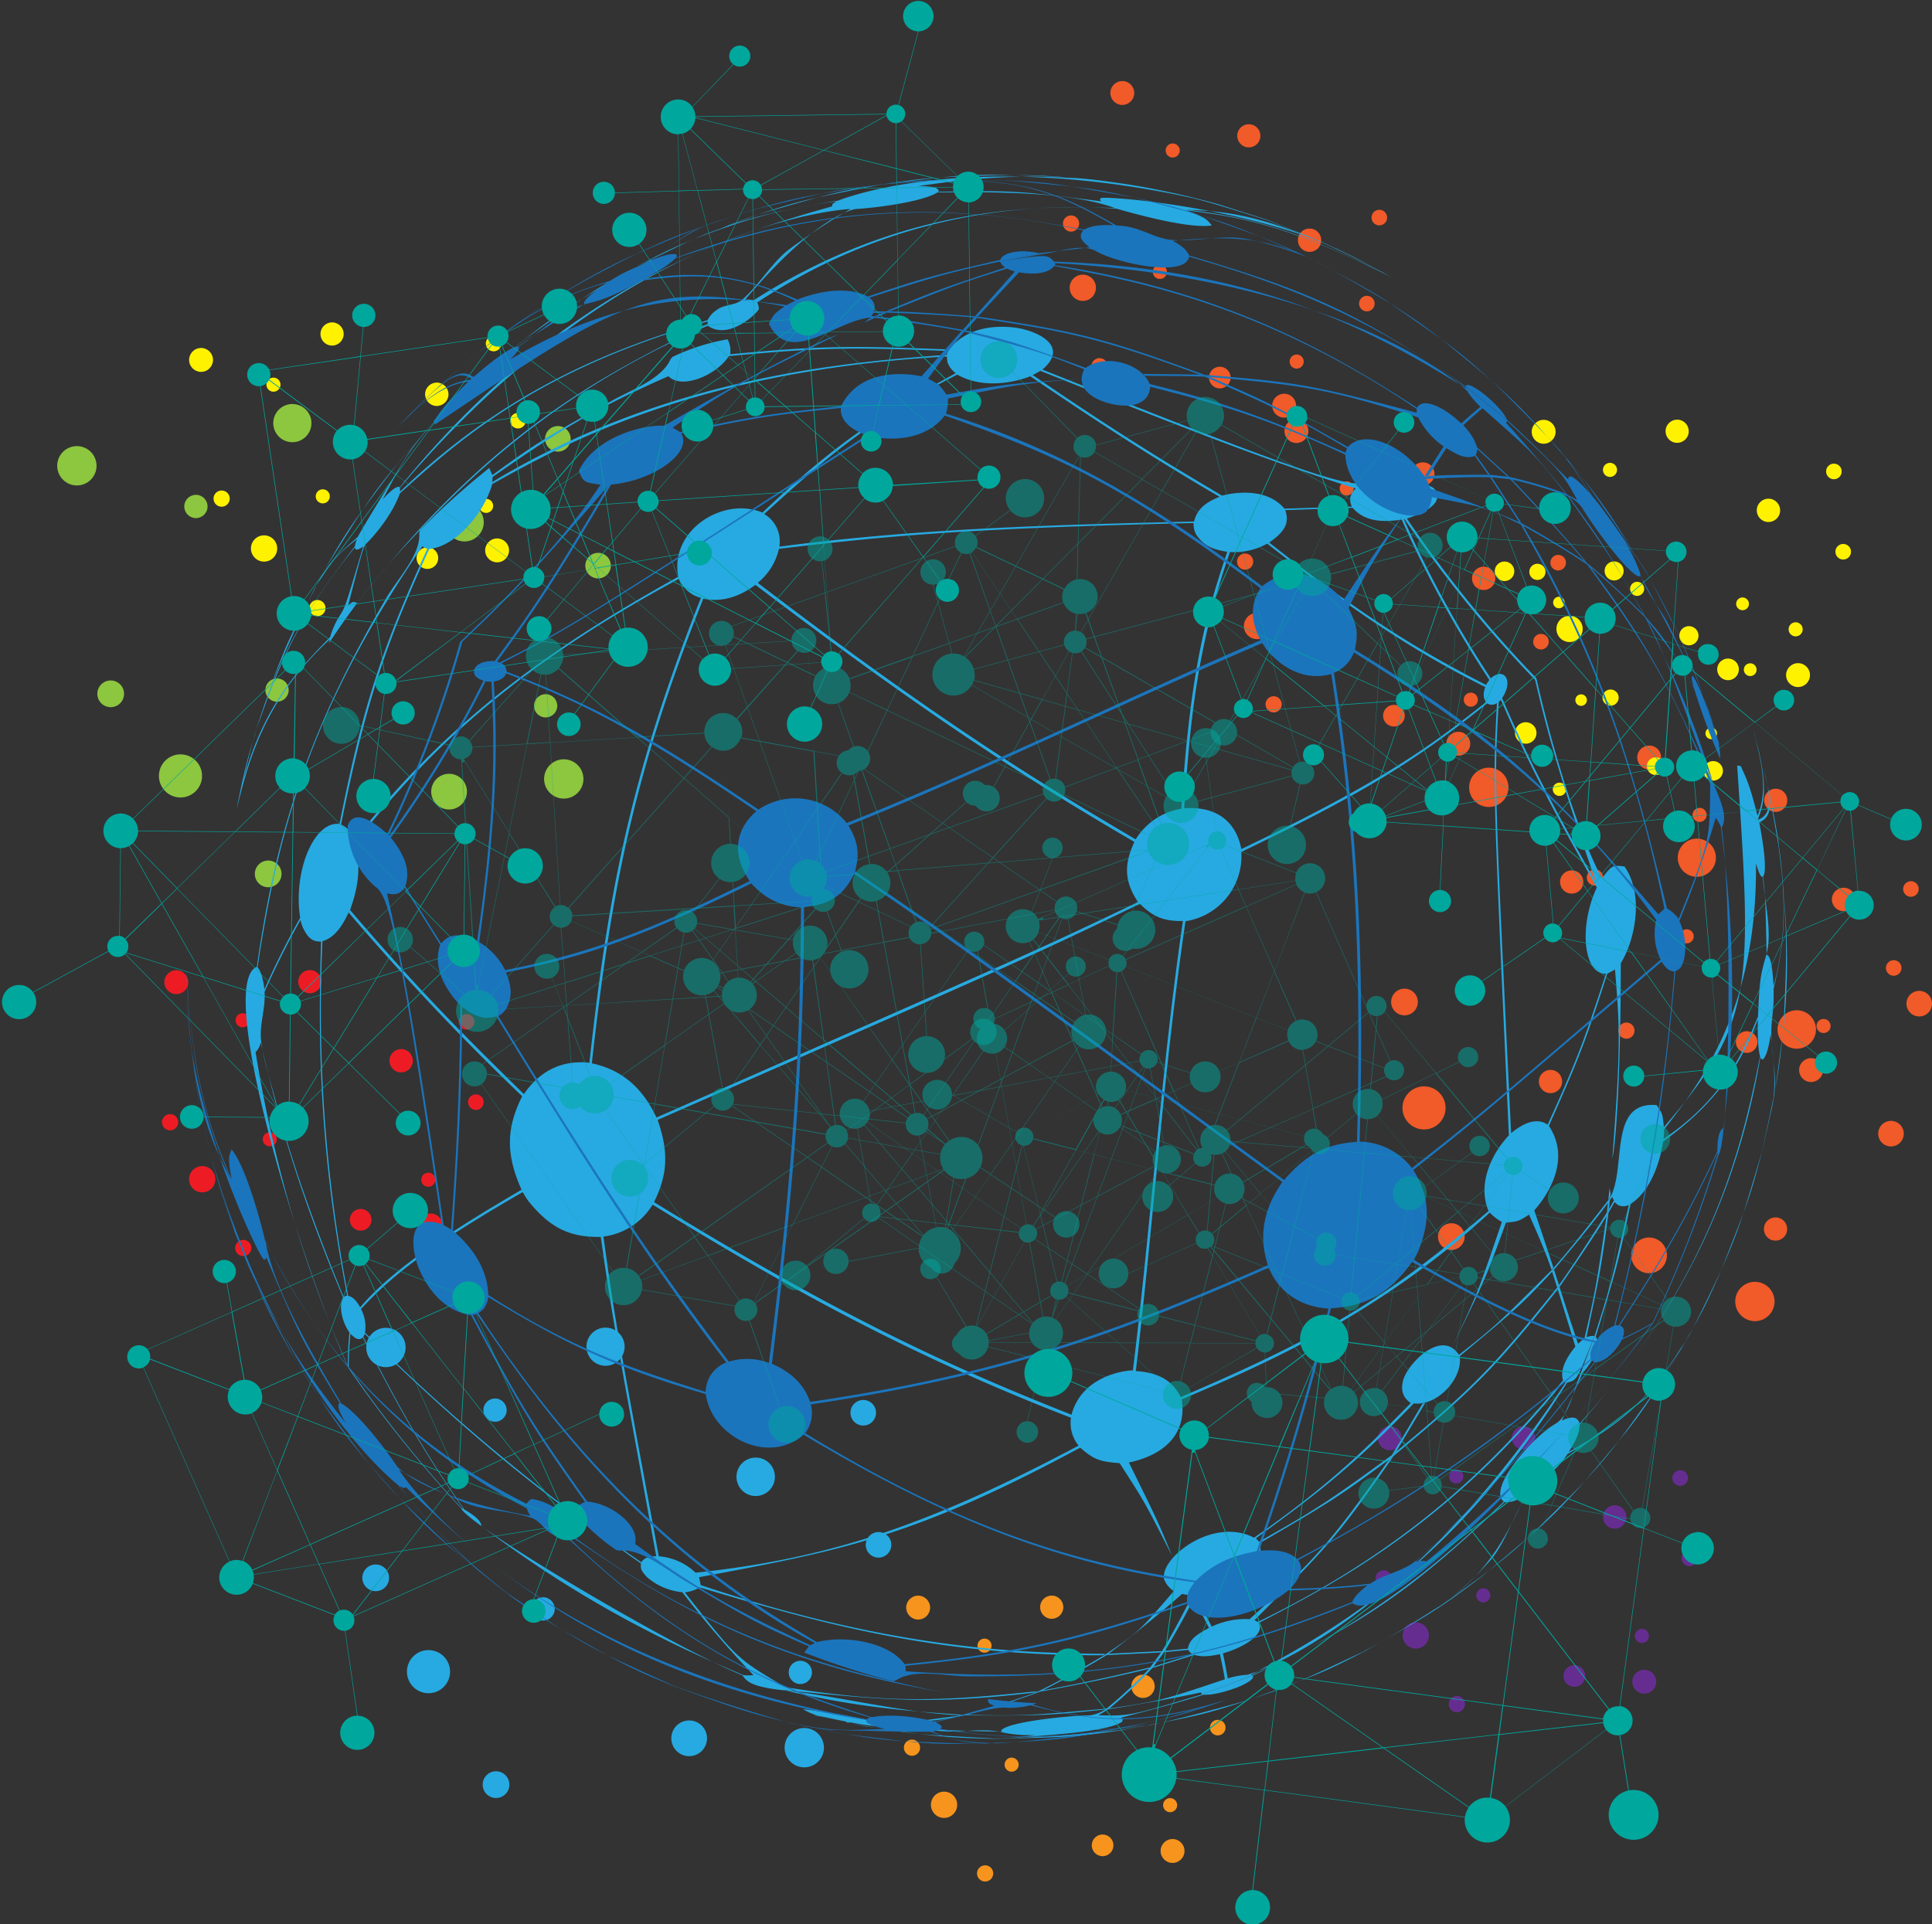 <svg id="Layer_1" data-name="Layer 1" xmlns="http://www.w3.org/2000/svg" viewBox="0 0 437.99 436.25"><rect x="0" y="0" width="437.99" height="436.25" fill="#333333" stroke="none"/><defs><style>.cls-1{fill:#662d91;}.cls-2{fill:#f7941d;}.cls-3{fill:#27aae1;}.cls-4{fill:#fff200;}.cls-5{fill:#ed1c24;}.cls-6{fill:#f15a29;}.cls-7{fill:#8dc63f;}.cls-8{fill:#1b75bc;}.cls-9{fill:#00a79d;}.cls-10{opacity:0.5;}</style></defs><title>database</title><g id="dot"><g id="dot-2" data-name="dot"><circle class="cls-1" cx="356.17" cy="349.83" r="1.6" transform="translate(-97.01 593.2) rotate(-75.66)"/><circle class="cls-1" cx="347.01" cy="385.88" r="2.98" transform="translate(-138.84 611.44) rotate(-75.66)"/><circle class="cls-1" cx="362.32" cy="376.8" r="1.6" transform="translate(-118.53 619.43) rotate(-75.66)"/><circle class="cls-1" cx="371.41" cy="341.08" r="2.63" transform="translate(-77.07 601.38) rotate(-75.66)"/><circle class="cls-1" cx="382.94" cy="395.07" r="2.46" transform="translate(-120.7 653.17) rotate(-75.66)"/><circle class="cls-1" cx="398.26" cy="385.99" r="1.6" transform="translate(-100.38 661.18) rotate(-75.66)"/><circle class="cls-1" cx="392.11" cy="359.01" r="2.65" transform="translate(-78.87 634.93) rotate(-75.66)"/><circle class="cls-1" cx="315.09" cy="326.12" r="2.71"/><circle class="cls-1" cx="372.76" cy="381.3" r="2.71"/><circle class="cls-1" cx="383" cy="353.33" r="1.77"/><circle class="cls-1" cx="380.89" cy="335.12" r="1.77"/><circle class="cls-1" cx="313.68" cy="357.88" r="1.84"/><circle class="cls-1" cx="330.27" cy="386.39" r="1.84"/></g><g id="dot-3" data-name="dot"><circle class="cls-2" cx="249.24" cy="388.21" r="1.6" transform="translate(-214.65 518.45) rotate(-75.66)"/><circle class="cls-2" cx="240.07" cy="424.26" r="2.98" transform="translate(-256.48 536.72) rotate(-75.66)"/><circle class="cls-2" cx="255.39" cy="415.18" r="1.6" transform="translate(-236.16 544.71) rotate(-75.66)"/><circle class="cls-2" cx="264.47" cy="379.46" r="2.63" transform="translate(-194.71 526.65) rotate(-75.66)"/><circle class="cls-2" cx="276" cy="433.45" r="2.46" transform="translate(-238.34 578.45) rotate(-75.66)"/><circle class="cls-2" cx="291.32" cy="424.37" r="1.6" transform="translate(-218.03 586.43) rotate(-75.66)"/><circle class="cls-2" cx="285.17" cy="397.39" r="2.65" transform="translate(-196.51 560.2) rotate(-75.66)"/><circle class="cls-2" cx="208.15" cy="364.5" r="2.71"/><circle class="cls-2" cx="265.82" cy="419.68" r="2.71"/><circle class="cls-2" cx="276.07" cy="391.71" r="1.77"/><circle class="cls-2" cx="273.95" cy="373.5" r="1.77"/><circle class="cls-2" cx="206.75" cy="396.26" r="1.84"/><circle class="cls-2" cx="223.33" cy="424.77" r="1.84"/></g><g id="dot-4" data-name="dot"><circle class="cls-3" cx="138.27" cy="334.79" r="2.64" transform="translate(-246.38 370.77) rotate(-75.66)"/><circle class="cls-3" cx="123.19" cy="394.09" r="4.89" transform="translate(-315.18 400.77) rotate(-75.66)"/><circle class="cls-3" cx="148.38" cy="379.15" r="2.64" transform="matrix(0.25, -0.97, 0.97, 0.25, -281.75, 413.94)"/><circle class="cls-3" cx="163.32" cy="320.4" r="4.33" transform="translate(-213.59 384.22) rotate(-75.66)"/><circle class="cls-3" cx="182.28" cy="409.19" r="4.05" transform="translate(-285.35 469.39) rotate(-75.66)"/><circle class="cls-3" cx="207.48" cy="394.26" r="2.64" transform="translate(-251.93 482.56) rotate(-75.66)"/><circle class="cls-3" cx="197.36" cy="349.9" r="4.36" transform="translate(-216.56 439.39) rotate(-75.66)"/><circle class="cls-3" cx="87.49" cy="305.52" r="4.46"/><circle class="cls-3" cx="182.33" cy="396.26" r="4.46"/><circle class="cls-3" cx="199.17" cy="350.27" r="2.9"/><circle class="cls-3" cx="195.7" cy="320.32" r="2.9"/><circle class="cls-3" cx="85.17" cy="357.75" r="3.03"/><circle class="cls-3" cx="112.45" cy="404.64" r="3.03"/></g><g id="dot-5" data-name="dot"><circle class="cls-4" cx="391.03" cy="121.6" r="1.6" transform="translate(150.33 455.27) rotate(-75.66)"/><circle class="cls-4" cx="381.86" cy="157.66" r="2.98" transform="translate(108.5 473.51) rotate(-75.66)"/><circle class="cls-4" cx="397.18" cy="148.57" r="1.6" transform="translate(128.83 481.52) rotate(-75.66)"/><circle class="cls-4" cx="406.27" cy="112.85" r="2.63" transform="translate(170.26 463.44) rotate(-75.66)"/><circle class="cls-4" cx="417.8" cy="166.84" r="2.46" transform="translate(126.63 515.23) rotate(-75.66)"/><circle class="cls-4" cx="433.12" cy="157.76" r="1.6" transform="translate(146.96 523.24) rotate(-75.66)"/><circle class="cls-4" cx="426.97" cy="130.78" r="2.65" transform="translate(168.46 496.99) rotate(-75.66)"/><circle class="cls-4" cx="349.95" cy="97.9" r="2.71"/><circle class="cls-4" cx="407.62" cy="153.07" r="2.71"/><circle class="cls-4" cx="417.86" cy="125.1" r="1.77"/><circle class="cls-4" cx="415.75" cy="106.89" r="1.77"/><circle class="cls-4" cx="348.54" cy="129.66" r="1.84"/><circle class="cls-4" cx="365.12" cy="158.17" r="1.84"/></g><g id="dot-6" data-name="dot"><circle class="cls-5" cx="81.05" cy="246.39" r="1.6" transform="translate(-203.78 248.83) rotate(-75.66)"/><circle class="cls-5" cx="71.89" cy="282.45" r="2.98" transform="translate(-245.61 267.07) rotate(-75.66)"/><circle class="cls-5" cx="87.2" cy="273.37" r="1.6" transform="translate(-225.29 275.1) rotate(-75.66)"/><circle class="cls-5" cx="96.29" cy="237.64" r="2.63" transform="translate(-183.84 257.01) rotate(-75.66)"/><circle class="cls-5" cx="107.82" cy="291.63" r="2.46" transform="translate(-227.48 308.8) rotate(-75.66)"/><circle class="cls-5" cx="123.14" cy="282.55" r="1.6" transform="translate(-207.15 316.81) rotate(-75.66)"/><circle class="cls-5" cx="116.99" cy="255.58" r="2.65" transform="translate(-185.65 290.55) rotate(-75.66)"/><circle class="cls-5" cx="39.97" cy="222.69" r="2.71"/><circle class="cls-5" cx="97.64" cy="277.86" r="2.71"/><circle class="cls-5" cx="107.88" cy="249.9" r="1.77"/><circle class="cls-5" cx="105.77" cy="231.68" r="1.77"/><circle class="cls-5" cx="38.56" cy="254.45" r="1.84"/><circle class="cls-5" cx="55.15" cy="282.96" r="1.84"/></g><g id="dot-7" data-name="dot"><g id="dot-8" data-name="dot"><circle class="cls-6" cx="331.37" cy="125.85" r="1.6" transform="translate(18.44 318.97) rotate(-56.77)"/><circle class="cls-6" cx="311.01" cy="156.99" r="2.98" transform="translate(-16.81 316.01) rotate(-56.76)"/><circle class="cls-6" cx="328.45" cy="153.36" r="1.6" transform="translate(-5.9 328.95) rotate(-56.76)"/><circle class="cls-6" cx="348.61" cy="122.51" r="2.63" transform="translate(29.02 331.87) rotate(-56.76)"/><circle class="cls-6" cx="342.04" cy="177.32" r="2.46" transform="translate(-19.79 351.15) rotate(-56.76)"/><circle class="cls-6" cx="359.47" cy="173.69" r="1.6" transform="translate(-8.88 364.09) rotate(-56.76)"/><circle class="cls-6" cx="362.39" cy="146.18" r="2.65" transform="translate(15.45 354.1) rotate(-56.76)"/><circle class="cls-6" cx="319.94" cy="112.81" r="2.71" transform="translate(83.54 363.89) rotate(-71.1)"/><circle class="cls-6" cx="356.63" cy="183.69" r="2.71" transform="translate(41.29 446.53) rotate(-71.1)"/><circle class="cls-6" cx="375.37" cy="160.55" r="1.77" transform="translate(75.86 448.62) rotate(-71.1)"/><circle class="cls-6" cx="379.27" cy="142.63" r="1.77" transform="translate(95.45 440.2) rotate(-71.1)"/><circle class="cls-6" cx="308.32" cy="142.4" r="1.84" transform="translate(47.68 372.91) rotate(-71.1)"/><circle class="cls-6" cx="314.77" cy="174.75" r="1.84" transform="translate(21.45 400.89) rotate(-71.1)"/></g><g id="dot-9" data-name="dot"><circle class="cls-6" cx="411.34" cy="199.84" r="1.6" transform="translate(-7.32 419.26) rotate(-56.76)"/><circle class="cls-6" cx="390.99" cy="230.98" r="2.98" transform="translate(-42.56 416.34) rotate(-56.76)"/><circle class="cls-6" cx="408.42" cy="227.35" r="1.6" transform="translate(-31.65 429.27) rotate(-56.76)"/><circle class="cls-6" cx="428.59" cy="196.5" r="2.63" transform="translate(3.28 432.21) rotate(-56.76)"/><circle class="cls-6" cx="422.01" cy="251.31" r="2.46" transform="translate(-45.54 451.48) rotate(-56.76)"/><circle class="cls-6" cx="439.45" cy="247.68" r="1.6" transform="translate(-34.63 464.41) rotate(-56.76)"/><circle class="cls-6" cx="442.36" cy="220.17" r="2.65" transform="matrix(0.55, -0.84, 0.84, 0.55, -10.29, 454.42)"/><circle class="cls-6" cx="399.91" cy="186.8" r="2.71" transform="translate(67.61 489.59) rotate(-71.1)"/><circle class="cls-6" cx="436.6" cy="257.68" r="2.71" transform="translate(25.36 572.22) rotate(-71.1)"/><circle class="cls-6" cx="455.35" cy="234.54" r="1.77" transform="translate(59.92 574.3) rotate(-71.1)"/><circle class="cls-6" cx="459.25" cy="216.62" r="1.77" transform="translate(79.51 565.89) rotate(-71.1)"/><circle class="cls-6" cx="388.29" cy="216.39" r="1.84" transform="matrix(0.32, -0.95, 0.95, 0.32, 31.75, 498.59)"/><circle class="cls-6" cx="394.75" cy="248.74" r="1.84" transform="translate(5.52 526.58) rotate(-71.1)"/></g><g id="dot-10" data-name="dot"><circle class="cls-6" cx="291.9" cy="49.19" r="1.6" transform="translate(64.71 251.3) rotate(-56.76)"/><circle class="cls-6" cx="271.54" cy="80.34" r="2.98" transform="translate(29.47 248.36) rotate(-56.77)"/><circle class="cls-6" cx="288.98" cy="76.71" r="1.6" transform="translate(40.38 261.3) rotate(-56.76)"/><circle class="cls-6" cx="309.14" cy="45.85" r="2.63" transform="translate(75.31 264.22) rotate(-56.76)"/><circle class="cls-6" cx="302.57" cy="100.67" r="2.46" transform="translate(26.48 283.49) rotate(-56.76)"/><circle class="cls-6" cx="320" cy="97.04" r="1.6" transform="translate(37.39 296.43) rotate(-56.76)"/><circle class="cls-6" cx="322.92" cy="69.52" r="2.65" transform="translate(61.73 286.44) rotate(-56.76)"/><circle class="cls-6" cx="280.47" cy="36.16" r="2.71" transform="translate(129.37 274.72) rotate(-71.1)"/><circle class="cls-6" cx="317.15" cy="107.03" r="2.71" transform="translate(87.13 357.36) rotate(-71.1)"/><circle class="cls-6" cx="335.9" cy="83.89" r="1.77" transform="translate(121.7 359.45) rotate(-71.1)"/><circle class="cls-6" cx="339.8" cy="65.98" r="1.77" transform="matrix(0.32, -0.95, 0.95, 0.32, 141.28, 351.03)"/><circle class="cls-6" cx="268.85" cy="65.75" r="1.84" transform="translate(93.52 283.74) rotate(-71.1)"/><circle class="cls-6" cx="275.3" cy="98.09" r="1.84" transform="translate(67.29 311.72) rotate(-71.1)"/></g><g id="dot-11" data-name="dot"><circle class="cls-6" cx="382.34" cy="215.02" r="2.64" transform="translate(-33.11 401.9) rotate(-56.76)"/><circle class="cls-6" cx="348.87" cy="266.24" r="4.89" transform="translate(-91.08 397.05) rotate(-56.76)"/><circle class="cls-6" cx="377.54" cy="260.27" r="2.64" transform="translate(-73.13 418.32) rotate(-56.76)"/><circle class="cls-6" cx="410.71" cy="209.53" r="4.33" transform="translate(-15.7 423.13) rotate(-56.76)"/><circle class="cls-6" cx="399.89" cy="299.67" r="4.05" transform="translate(-95.99 454.83) rotate(-56.76)"/><circle class="cls-6" cx="428.56" cy="293.7" r="2.64" transform="translate(-78.04 476.11) rotate(-56.76)"/><circle class="cls-6" cx="433.36" cy="248.46" r="4.36" transform="translate(-38.02 459.68) rotate(-56.76)"/><circle class="cls-6" cx="363.55" cy="193.58" r="4.46" transform="translate(36.61 459.76) rotate(-71.1)"/><circle class="cls-6" cx="423.88" cy="310.14" r="4.46" transform="translate(-32.88 595.66) rotate(-71.1)"/><circle class="cls-6" cx="454.72" cy="272.09" r="2.9" transform="translate(23.98 599.11) rotate(-71.1)"/><circle class="cls-6" cx="461.13" cy="242.63" r="2.9" transform="translate(56.18 585.24) rotate(-71.1)"/><circle class="cls-6" cx="344.44" cy="242.25" r="3.03" transform="translate(-22.36 474.59) rotate(-71.1)"/><circle class="cls-6" cx="355.06" cy="295.44" r="3.03" transform="translate(-65.5 520.6) rotate(-71.1)"/></g></g><g id="dot-12" data-name="dot"><circle class="cls-4" cx="88.04" cy="102.28" r="1.6" transform="translate(-45.27 169.11) rotate(-86.64)"/><circle class="cls-4" cx="85.91" cy="139.42" r="2.98" transform="translate(-84.35 201.95) rotate(-86.64)"/><circle class="cls-4" cx="99.21" cy="127.59" r="1.6" transform="translate(-60.01 204.1) rotate(-86.64)"/><circle class="cls-4" cx="101.33" cy="90.79" r="2.63" transform="translate(-21.29 171.56) rotate(-86.64)"/><circle class="cls-4" cx="122.93" cy="141.59" r="2.46" transform="translate(-51.66 240.96) rotate(-86.64)"/><circle class="cls-4" cx="136.24" cy="129.76" r="1.6" transform="translate(-27.32 243.1) rotate(-86.64)"/><circle class="cls-4" cx="125.06" cy="104.45" r="2.65" transform="translate(-12.58 208.12) rotate(-86.64)"/><circle class="cls-4" cx="71.63" cy="96.67" r="2.71" transform="translate(-43.15 0.35) rotate(-10.98)"/><circle class="cls-4" cx="138.75" cy="139.85" r="2.71" transform="translate(-50.15 13.93) rotate(-10.98)"/><circle class="cls-4" cx="143.48" cy="110.44" r="1.77" transform="translate(-44.46 14.29) rotate(-10.98)"/><circle class="cls-4" cx="137.94" cy="92.97" r="1.77" transform="translate(-41.23 12.92) rotate(-10.99)"/><circle class="cls-4" cx="76.3" cy="128.12" r="1.84" transform="translate(-49.06 1.81) rotate(-10.98)"/><circle class="cls-4" cx="98.01" cy="152.94" r="1.84" transform="translate(-53.39 6.4) rotate(-10.98)"/></g><g id="dot-13" data-name="dot"><circle class="cls-7" cx="70.46" cy="129.89" r="2.64" transform="translate(-89.38 177.56) rotate(-86.64)"/><circle class="cls-7" cx="66.95" cy="190.98" r="4.89" transform="translate(-153.66 231.57) rotate(-86.64)"/><circle class="cls-7" cx="88.84" cy="171.52" r="2.64" transform="translate(-113.63 235.1) rotate(-86.64)"/><circle class="cls-7" cx="92.31" cy="111" r="4.33" transform="translate(-49.94 181.58) rotate(-86.64)"/><circle class="cls-7" cx="127.85" cy="194.55" r="4.05" transform="translate(-99.9 295.72) rotate(-86.64)"/><circle class="cls-7" cx="149.73" cy="175.09" r="2.64" transform="translate(-59.87 299.24) rotate(-86.64)"/><circle class="cls-7" cx="131.35" cy="133.46" r="4.36" transform="translate(-35.62 241.71) rotate(-86.64)"/><circle class="cls-7" cx="43.48" cy="120.67" r="4.46" transform="translate(-48.24 -4.57) rotate(-10.98)"/><circle class="cls-7" cx="153.87" cy="191.67" r="4.46" transform="translate(-59.75 17.76) rotate(-10.98)"/><circle class="cls-7" cx="161.64" cy="143.31" r="2.9" transform="translate(-50.39 18.35) rotate(-10.98)"/><circle class="cls-7" cx="152.52" cy="114.57" r="2.9" transform="translate(-45.08 16.08) rotate(-10.98)"/><circle class="cls-7" cx="51.15" cy="172.38" r="3.03" transform="translate(-57.95 -2.17) rotate(-10.98)"/><circle class="cls-7" cx="86.86" cy="213.21" r="3.03" transform="translate(-65.08 5.38) rotate(-10.98)"/></g><g id="dot-14" data-name="dot"><circle class="cls-4" cx="379.46" cy="151.68" r="1.31" transform="translate(112.47 466.68) rotate(-75.66)"/><circle class="cls-4" cx="371.94" cy="181.25" r="2.44" transform="translate(78.17 481.65) rotate(-75.66)"/><circle class="cls-4" cx="384.5" cy="173.8" r="1.31" transform="translate(94.83 488.21) rotate(-75.66)"/><circle class="cls-4" cx="391.95" cy="144.5" r="2.16" transform="translate(128.85 473.4) rotate(-75.66)"/><circle class="cls-4" cx="401.41" cy="188.79" r="2.02" transform="translate(93.04 515.86) rotate(-75.66)"/><circle class="cls-4" cx="413.97" cy="181.34" r="1.31" transform="translate(109.72 522.44) rotate(-75.66)"/><circle class="cls-4" cx="408.93" cy="159.21" r="2.18" transform="translate(127.35 500.9) rotate(-75.66)"/><circle class="cls-4" cx="341.08" cy="129.53" r="2.22"/><circle class="cls-4" cx="388.38" cy="174.78" r="2.22"/><circle class="cls-4" cx="396.78" cy="151.84" r="1.45"/><circle class="cls-4" cx="395.04" cy="136.91" r="1.45"/><circle class="cls-4" cx="339.92" cy="155.58" r="1.51"/><circle class="cls-4" cx="353.53" cy="178.96" r="1.51"/></g></g><g id="global"><path class="cls-3" d="M244.55,404c16.68.08,18.82.09,32.09-1.34l.28-.19c-17.66,1.59-18.72,1.68-31.77,1.41l-.59.12m17.11-5.34c7.51-1.33,17.48-3.4,24.88-5.22l.27-.33c-7.27,1.78-17,3.92-24.39,5.22l-.76.33m15.24-8.32,12.38-.6.21-.31-12.13.6-.47.31m29.1,7.53c2.4-.9,4.68-2.18,4-2.88l-11.23,4.31c2,.23,5.47-.79,7.19-1.43m-9.72-21.18.07.14.06-.14h-.13M341.58,345l1-.82,6.56-11-.07,0-.51.12c-2.1,3.51-4.81,8.25-7,11.69m44.86-20.66c1.46-2.27,2.39-5.12,1.34-6.2l-3.08,8.39a14.66,14.66,0,0,0,1.73-2.2M379.07,307l.41-.55-1.14-3.52-.43.47,1.16,3.6m-70.26,87.8a19.34,19.34,0,0,0-4.43.82c-.3-1.71-.71-4-1.1-5.67,5.07-1.45,9.61-4.49,8.12-6.9,17.09-8.85,42.91-22.22,69.16-54.75l.33.21H381c-36.85,55.94-71.89,66.28-72.17,66.28m-10.26,4.47,11.32-4.35-.29-.08c21.89-11.59,47.28-27.23,71.72-66.29,2.22-.5,2.22-.5,6.21-10.58a4.78,4.78,0,0,0-1.82.3c3-14.14,3.34-15.62,5-28.24l-.46.78c-2.07,14.26-2.44,16.83-5,27.72-.45.34-1,.82-1.45,1.21-1.3-3.86-3-9-4.2-12.89l-.41.55c1.21,3.9,2.81,9.11,4,13-3.74,4.57-3,6.9-2.79,7.66-12.32,14.43-30.94,36.24-69.21,54.77l-.75-.39c17.11-17.19,18.89-19,31.57-37.27l-1.05.81c-12.28,17.46-16,22.12-31.62,36.22a17.85,17.85,0,0,0-8.59,1.69l-3.65-7.19-.37.8,3.39,6.68c-3.18,1.73-4.38,2.7-4.78,4.7l-5.17.5-.21.31,5.44-.52a4,4,0,0,0,1,1l-8.8,2.76-.27.34,9.44-2.95c1.47.3,2.54.52,5.84-.18.36,1.7.87,4,1.12,5.7-14.8,4.94-14.8,4.94-26.12,6.6l-.28.19c6.29-1,14.66-2.44,20.88-3.8.16-.05.24.32.34.46M390.32,290l.45-.78.24-2.06-.43.61-.26,2.24m.34-2.93.43-.61.09-.82a9.22,9.22,0,0,1-.23-1.25l-.29,2.68M131.07,357.2l-.33-.14a272.11,272.11,0,0,1-25.63-32,73.13,73.13,0,0,1,.4-7.61c1.16,1.3,1.95,1.55,2.81.89,7.69,15.15,13.33,25.33,22.8,38.88l0,0M84,253.63a4.58,4.58,0,0,0,1.16-2.22c3.14,13.35,7,30,18.7,57.94-1.23,2.07,0,5.88,1.41,7.84a69.38,69.38,0,0,0-.36,7.55c-4.07-9.25-14.87-33.8-20.92-71.11m51.18,107.42c0-.39-.1-1.58-3.83-3.7-9.6-13.79-15.25-24-22.93-39.17a5.79,5.79,0,0,0,.35-.67c25.94,25.58,44.42,39.22,62.6,52.06-.13,1.31.11,1.7,1.37,3.1a14.35,14.35,0,0,0,8,3.41,229.57,229.57,0,0,0,16.13,18.8,10.74,10.74,0,0,1-2.26,0c-11.93-5.08-34.13-14.53-59.46-33.86m-30.49-52.2a1.81,1.81,0,0,0-.69.33c-2.61-6.39-10.57-25.84-15.2-43.71-1.12-4.32-3-10-3.52-14.45-.4-3.72,1.05-7.32.78-11,2.17-5,5.45-11.56,8.15-16.32a11.67,11.67,0,0,0,.57,1.77c1.16,2.38,2.19,3.17,4.09,3.11-.45,16.37-1.2,43.77,5.93,80.3h-.11m4.15,8.38a8.69,8.69,0,0,0-.91-5.38c5.14-5.37,11.53-12.06,36.67-26.49a21.72,21.72,0,0,0,1.25,2c4.9,6.08,9.36,8.29,16.43,8.16,2.55,17.66,2.55,17.66,12.58,72.4-1.28,0-2.68.22-3.39,1.37a458.88,458.88,0,0,1-62.63-52.06m-1.1-5.76c-1.19-2.09-2-2.38-2.72-2.61a341.55,341.55,0,0,1-5.83-80.39c1.48-.44,3.7-1.59,5.93-6.51a563.18,563.18,0,0,0,39.35,41.67c-3.66,7.31-3.7,13.25-.14,21.19-11.87,7-28.12,16.64-36.57,26.65M86,239.41c-.33-2.6-.82-4.19-1.56-5,5-33.11,12.74-59.35,37.39-95.5a2.44,2.44,0,0,0,1.1.57c-10.75,23.73-14.66,36-19.92,62.42-5.74-.77-10.57,10.75-8.91,21.26-2.68,4.74-5.94,11.24-8.1,16.24m97.73,132.25a13.55,13.55,0,0,0-8.33-3.71c-9.9-53.49-9.9-53.49-12.55-72.49A15.37,15.37,0,0,0,174,288.21c26.09,16,54.91,32.9,94.84,48.31a8.15,8.15,0,0,0,1.73,6.32c-34.07,18.11-56.79,25.65-86.81,28.81M158,255.94c-3.71-.09-9,1.08-13.18,7.2-11.35-11.12-23.08-22.62-39.41-41.74,2.09-5.83,2.41-10.26,1.12-15.29,13.93-17.3,32.23-37.62,73.42-59.79l.13.31a7.47,7.47,0,0,0,4.87,4c-16,40.33-21.07,67.14-25.28,105.39-.5,0-1.17-.12-1.67-.13m123.66,70c-1.06.11-10.41,1.32-12.69,9.95-27.89-11-53.45-22.84-94.65-48.21,3.12-6.29,3.34-11.35.82-18.64,82.77-36.25,84.36-36.94,109.34-49,2.93,2.95,5.48,4,9.74,3.9-4.94,33.84-7.16,68-11.34,101.91-.37,0-.86,0-1.22.08M174.87,268.45c-4.19-9-10.37-11.33-14.65-12.29,4.32-38.69,9.41-65.6,25.27-105.33,1.68.29,6.16,1.07,11.82-3.15,34,25.81,57.26,41.61,85.9,58.28-2.44,5.26-2.21,9.08.83,13.63-23,11-23,11-109.17,48.86M137.65,124.34c0-.34.07-.79.08-1.13,12.73-8.81,21.14-14.64,39.85-22.84,3,3.06,10.77-.11,13.72-4.57,20.09-1.83,26.08-2.1,49.64-1.15a8.14,8.14,0,0,0-.25.87c-22,1.64-63,4.69-103,28.82m-31.32,81.31c-.8-1.9-1.45-2.92-3-3.62,5.43-26.74,9.72-40.17,20-62.49,6-.54,12.49-8.21,14.26-14.7,16.13-9,46.15-25.75,103.08-28.94a7.59,7.59,0,0,0,.17,1.39,5.3,5.3,0,0,0,1.84,2.39c-15.67,8.63-26.43,15.06-43.82,31.61-8.8-3.72-21.09,3.93-19.09,14.54-25.09,14-51.35,31-73.41,59.82M293,198.59a15.13,15.13,0,0,0-9.49,6.79c-21.93-12.91-45-27.08-85.68-58.16a13.88,13.88,0,0,0,4.81-7.71c23.71-2.82,40.94-4.61,94-5.85a4.72,4.72,0,0,0,.69,2.77c1.58,2.23,3.4,3.21,6.94,3.75C300,153,296,165.1,293.86,198.42l-.84.17M202.73,139a7.22,7.22,0,0,0-3.43-7.39c12.53-11.36,23.36-21.18,43.75-31.6,6.93,3.87,15,1,16.57.38,10.58,7.15,25.08,16.95,42.9,27.32-3.54,1.43-5.11,3-5.78,5.61-34.55.79-63.4,1.71-94,5.69m91,192.85c-1.84-3.74-5.08-5.62-10.2-5.92,4.06-34,6.27-68.13,11.27-102a14.92,14.92,0,0,0,12.65-15.7c25.69-12.44,38-19.4,55.73-33.69a2,2,0,0,0,2.22-.06c-.94,18.27-.94,18.27,2.71,98-3.77,4-7.24,10.85-4.61,17.15C342,308,328.26,317.15,293.79,331.8h0m13.66-124.21c-.52-3-2.81-9.94-12.94-9.27,1.3-18.25,2.53-35.48,10.38-58.09a15.53,15.53,0,0,0,8.44-1.89c17.21,13.45,31.48,23.58,49.43,32.5-.52,1.51-.47,2.47.19,3.41-11.82,9.3-22,17.33-55.5,33.34m68.58,62c-3-1.18-6.32,1.52-7.41,2.41-3.84-79.74-3.84-79.74-2.79-97.8.15-.13.34-.3.48-.44,4.39,10,8.54,19.45,21.74,42.53-4.14,8.91-3,19.7,2.07,19.57-4.87,14.79-6,18.3-13.21,34.2a9.4,9.4,0,0,0-.88-.47M317.23,130.4c-4.69-5.61-13.74-3.06-14.13-2.95-9.79-5.81-22-13-42.94-27.36a13.67,13.67,0,0,0,1.73-.94c30.62,12.2,50.85,20.25,71.51,26.67-1.36,1.43-1.59,2.5-.87,4.11l-15.3.47m-3.44,7.67c3.62-2.48,4.63-4.54,3.62-7.34l15.29-.52c2.36,2.68,5.69,3.48,11.12,2.68a248.59,248.59,0,0,0,19.88,36.37,5.05,5.05,0,0,0-.75,1.11c-14.54-7.42-27.84-15.42-49.18-32.3m52.82,35.28c2.17-3.32,1.08-5.69-.77-5.47a3.77,3.77,0,0,0-1.8,1,248.89,248.89,0,0,1-19.72-36.1l.17,0a271.09,271.09,0,0,0,29.59,36.44c2.17,9.2,4.64,19.62,13.87,46-13.16-23.1-17.13-32.21-21.34-41.85M203.25,398.27c13.55,1.44,26.79,5.06,40.45,5.72l.59-.12c-12.76-.88-23.79-1.65-40.66-5.61,23.13,2.29,33.69,3.33,56.92.58l.76-.33c-21.16,2.24-33.69,2.89-57.17-.89-11.08-6.51-11.08-6.51-22.83-21.5a8.74,8.74,0,0,0,3.37-1.12c26,7.68,52.95,15.63,91.51,15.37l.47-.31c-17.59-.22-47-.59-91.75-15.59l-.38-1.79c32.56-6.1,48.9-9.16,86.41-29.38,3.2,2.8,4.46,3.15,8.93,3.52,5.74,8.88,5.74,8.88,11.95,21.14-3.27-7.94-3.27-7.94-9.85-21.29,4.11-.83,13.5-3.9,12-14.32,17.71-7.53,44.46-18.92,69.82-42.35a10.52,10.52,0,0,0,2.74,2.12c-5.47,16.09-5.47,16.09-11.24,28.28,7.37-15,7.37-15,12.17-28.11,2.87-.31,2.87-.31,5.23-1.82,1.65,3.7,3.83,8.65,5.09,12.5l.43-.47c-1.29-3.91-3-9.13-4.34-13,1.55-1.7,9-10.6,3.32-19.15,6.45-14.59,8-18.05,13.23-34.5l1.76-.95c1.07,13.3,1.36,16.87-.61,42.8.77-2.69,1.91-18.61,1.92-44.24,3.06-4.91,5.45-15.27.84-21.93-2.75-.33-2.75-.33-5.16,2.7-7.34-14.52-12.8-36.54-14.81-45.34l-.15.15.12-.22A269,269,0,0,1,345,132.64c3.53-1.13,9-3.53,6.06-6.91a18.34,18.34,0,0,0-14.8-1.51c-3.45,1.68-10.33,0-73.9-25.35,6.58-5.61-1.87-9.06-6.51-9.56-4.47-.48-10.64,0-14.68,5-23.44-.93-29.47-.8-49.59,1.08A5.48,5.48,0,0,0,191,92a47.73,47.73,0,0,0-12.51,4l-.46.57c-1.92,4.42-8.91,6.93-13.13,9.28-15,8.35-16.94,9.42-27.23,16.94l-.7-1.62a177.75,177.75,0,0,0-15.76,14.18l-.12.69c.32,4.84-4.88,10.23-7.34,14.41-16.88,28.71-24.86,51.43-29.47,83.81-9.55,4.06,10.24,68,20.7,90.8l0,0v.1A272.17,272.17,0,0,0,130.54,357c1.68,4,47.61,31.33,63.83,37.93.93,1.3,1.82,2.53,8.89,3.34" transform="translate(-26.05 -15.07)"/><path class="cls-3" d="M211,404c2.34.38,4.63,1,7,1.43l-.23.1L211,404m40.19,5.23c-17.31-.9-18-.94-29.15-2.86l-3.69-.71a1,1,0,0,1,.49-.06c1.5.28,6.54,1.18,8.46.94,3.86.32,9,.87,12.86,1.08,4.58.25,9.19-.87,13.74.37a32.19,32.19,0,0,0,7.11.47c-2.38.3-5.55.73-7.95.78l-1.88,0m28.89-1.91c-7.87.87-18.4,1.65-26.31,1.94,15.83-1.17,18-1.54,20.48-2,3.54-.15,8.26-.46,11.77-.94l-5.94,1m-52.66-.8c-.25-.42-.29-.49-2.33-1,12.5-.19,12.74-.19,19.42-1.48l.59-.12c5-1.33,11.66-3.38,16.52-5.22l.76-.33c4.43-2.25,10.27-5.38,14.49-8l.47-.31c5.19-3.85,11.86-9.31,16.69-13.6a10.75,10.75,0,0,0,2.22.27h.13l-.06.14c-1.92,3.85-4.61,8.93-6.86,12.6l-.21.31-2.47,3.37-.27.33a98.84,98.84,0,0,1-9.63,9l-.28.19a8,8,0,0,1-3.56,1.32c-5.06.07-18.54,1.5-20,3.4l.12.28c-7.71-.06-18-.5-25.68-1.14m107.9-17.1c-16.85,7.91-17.17,8.06-27,11.29-6.4,1.79-15,4.08-21.47,5.47-3.59.45-8.4.89-12,1,3.26-.67,4.46-1.05,5.57-1.76l.13-.63-.45-.27c5.65-1.46,13.17-3.43,18.73-5.21L310,395c25.8-12.23,35.94-19.22,57.15-39.34l.15,0c1.5,0,2.33-.23,4.61-1.6-5,10.63-8.75,17.62-19.17,25-5.17,3.19-12,7.61-17.42,10.35m67-60.54c-10.55,14.85-11,15.43-18,23.13-13.18,13.19-13.7,13.71-22.13,20.27l-8.73,6.34A79.72,79.72,0,0,0,364,368.77c3.72-4.48,5.08-10.3,8.47-15,2-2.8,5.25-4.34,7.43-7,.57-.69,1.24-1.64,1.49-2,12.19-7.08,18.06-11.43,27.17-26.15l-6.2,10.24m-11.55-39.68-.45.78c-3.16,5-7.41,11.62-10.83,16.42l-.41.55c-13.79,17.16-18.45,22.25-36.45,37.19l-1,.82c-14,10.18-16.57,12-30.22,19.7a8.36,8.36,0,0,0-.68-.78c12.89-9.44,21.41-15.68,35.79-30.59,5.17.67,11.11-5.43,10.42-10.7,13.18-11,14-11.69,21-19.23l.43-.47c3.77-4.46,8.76-10.45,12.23-15.14l.43-.61.45-.65c.12.23.28.54.42.76l-1.11,1.95M309.87,394.9l-11.32,4.35c-16.38,4.9-16.38,4.9-23.46,4.73l2.24-1.39.28-.19a99.78,99.78,0,0,0,9.72-9.17l.27-.34,2.34-3.2.21-.31c2.09-3.49,4.76-8.23,6.55-11.88l.36-.8c8.81-.55,16.27-6.56,14.5-11.69,15.72-9.19,17.75-10.37,29.36-19l1.05-.81c17.87-14.91,22.64-19.43,37.23-37.79l.41-.55c3.26-4.76,7.61-11.11,10.61-16l.46-.78,1.4-2.45a5.78,5.78,0,0,0,.93.74,2.91,2.91,0,0,0,2.29-.08c-3.3,15-3.9,17.69-7.78,29.74L384.18,327c-1.47,3.36-2.35,9.09-5.54,10.91-4.89,2.8-15.46,14.54-11.68,17.64-10.7,10.14-28.61,27.12-57.09,39.32M425.52,276.09c-4.92,16.6-5.21,17.6-9.42,27.33-2.11,4.35-4.83,10.2-7.14,14.45-7.83,12.4-12.2,17.89-27.25,26.41,1.77-2.84,2.42-4.47,2.46-6.22,12.52-14.68,33.47-39.26,40.95-83.25l.31.44.36,0c.57-.81,1-1.45,1.72-5.72.63,5.59,1.28,11.37.25,16.69l-2.23,9.89m-41.4,61.7c-.55-1.91-2.35-1.4-4-.64l4.61-10.63,3.08-8.39c4.51-14.7,5.09-16.59,7.86-30.08,5.64-3.59,7.16-12.41,7.4-14.14,6.21-4.69,15.59-11.77,21.48-27.7-.07,4.53.06,6.64.51,8.38-3.8,18.52-10.16,49.52-40.91,83.21m46.28-90.51c-.68,5.49-1.57,12.82-2.53,18.26.16-1.42.52-3.31.53-4.74,0-4-.76-7.9-.82-11.88,0-2.47.5-4.9.52-7.36,0-1,0-1.59,0-2.35,1.66-7.15,3.54-15.25,1.27-31.87,1.33,12.63,2.59,24.56,1.06,39.94m-4-15.69c-1.15,3.94-1.58,5.41-1.86,13.91-3.53,8.35-7.93,18.73-21.42,27.77a20.8,20.8,0,0,0,.12-2.15c7.93-10.17,21.19-27.2,20.82-60.31.89,2.91,1.15,3,1.57,3.05.31,5.31,2.25,12.62.76,17.73m2.8-25.32c1.08,9.34,2.31,19.93-1.14,32.31-.27-4.76-.76-6.93-1.56-7.06-.11-3.91-.16-9.12-.38-13-.08-1.42-.29-3.31-.4-4.72,0-.17.14-.36.2-.52s.76-2.15-1.1-11.74c1.91-1,3.25-2.25,1.84-8.94.81,4.1,2,9.55,2.55,13.68M423.89,182c.78,3,1.9,6.92,2.6,9.91.71,3.8,1.45,7.73-1.82,9l-.05-.24c1.11-2.88,2.63-6.83-.79-18.91l.07.24m0,0-.36-1.2c1.89,7,3.39,13.7.93,19.2-1.51-6-2.13-7.67-3.79-11.23l-.81-.14c3.38,50.49,3.89,58.25-16.62,82-.28-3-.28-3-1.64-5-11-.93-6.79,14.05-10.51,20.92l-.43.61c-3.63,4.71-8.53,11-12.45,15.43l-.43.47c-11.86,11.86-12.57,12.57-21,19.2-3.89-5.94-11.56,1.9-12.62,5.7-.92,3.28.85,4.6,1.7,5.24-10.07,10.22-18,18.29-35.52,30.52-9.39-4.86-21.54,4.72-20.38,9.48a5.77,5.77,0,0,0,2.19,2.63c-8.08,9.35-8.08,9.35-15.46,14.32l-.47.31c-4.38,2.6-10.3,5.94-14.89,8.14l-.76.33c-4.81,1.73-11.3,3.81-16.26,5l-.59.12c-12.43,1.66-12.43,1.66-19,1.41a151.63,151.63,0,0,0-16.64-2.87,12.47,12.47,0,0,0,3.25,1.43l-.87-.08,11.63,2.52c16.07,2.33,17.75,2.57,29.15,2.86,17.25-.38,18.29-.4,28.89-1.91,17.56-3.31,18.24-3.44,28.21-6.61,17.07-6.26,17.73-6.51,27-11.29,15.83-9,17.12-9.78,26.82-17.14,14.68-12.32,15-12.55,22.13-20.27,12.09-14.21,12.32-14.48,18-23.13,9.21-15.41,9.57-16,13.78-25.47,6.49-16.47,6.74-17.11,9.42-27.33,3.62-16.72,3.84-17.72,4.88-28.81.71-13.82,1.17-23-1.16-40.65-2-11.67-2.64-15.2-5.36-24.66" transform="translate(-26.05 -15.07)"/><path class="cls-3" d="M84.08,180.66l3.72-11c2.69-6.42,6.44-14.91,9.54-21.14,4.45-6.87,4.72-7.28,9.63-11.21a6.78,6.78,0,0,0-.47,1.63v0c-8.56,11.3-16,21.06-22.42,41.72m-4.25,17.19.07-.35c1.12-4.75,2.54-11.12,3.88-15.81,4.72-13.64,8.8-25.42,22.72-42.49l.16.42c.36.08.64.15,1.74-.67-4.07,13.72-4.07,13.72-5.39,15.81a18.38,18.38,0,0,0-2.12,4.77c-7.84,8-16.73,17.08-21.07,38.32m17.87-50,2.43-4.36c9.63-15.32,10-15.91,16.59-24l7.33-8.36c-1.53,1.88-3.78,4.23-5.11,6.25-.09.14-10.77,17.35-11.75,19.4-5.69,5.06-6.28,5.59-9.49,11m9.3,4c-.88-.36-.88-.36-2,.5,3.46-13.39,3.46-13.39,4.36-14.23s5.48-5.85,7.35-11.1c13.11-11.83,31.07-28,69.81-39l-.05.49,0,.08C163,99.7,139.71,112.3,113,144.36q-3.14,3.69-6,7.5m9.5-26.41c-.95-.13-3,2.06-3.71,2.89,4.87-9.17,5.75-10.83,11.85-17.83,6-5.88,14.31-13.42,20.76-18.8C161,80.61,161.32,80.4,170.6,75.41l12-5.84c9.1-3.46,18.52-7,33.11-8.85a7.88,7.88,0,0,0-.93.61l-.12.54c-21.06,6-60.27,17.09-98,63.7-.07,0-.14-.11-.21-.12m.26,1.23a3.91,3.91,0,0,0,0-1c51.67-61,101.68-63.21,102.17-63.22a144.77,144.77,0,0,0-14,9.2c-3.72,2.8-7,8.37-10.58,11.36-1.69,1.41-4.11,1-5.83,2.38a5.63,5.63,0,0,0-2,2.26c-17.28,5.36-43.38,13.47-69.84,39m79.89-43.58A6.1,6.1,0,0,0,195,83c16.62-19.66,25-20.54,25.13-20.55,2.8-.12,14.53-1.36,18.46-3.75,11.85-.11,29.77-.28,40.16,3.52-16.41-.45-47-1.27-81.85,20.93l-.2-.05m-13-14c4.17-1.6,9.67-3.88,13.91-5.31,17.22-5,17.89-5.21,28.15-6.9,17.54-2.11,18.22-2.2,28.86-2.21,16.66.7,18,.76,29.14,2.56,4.67,1,10.9,2.2,15.52,3.38-52.48-12.11-81.94-.58-83.17-.08-9.41,1.54-20.07,3.28-32.41,8.56m55.2-10.85c-.44-.55-.72-.91-4.68-1,15.05-2.08,35.67-4.93,68.22,4.19l10.47,3.33c4.66,1.8,10.85,4.25,15.42,6.26C307.23,62,277,59.39,275.55,60l-.13.33.27.39c-18.87-2.39-19.6-2.48-37-2.17a1,1,0,0,1,.16-.28m90,13.09c1.15.52,4.15,2,5.53,2.7h0L341,77.61c-1.56-.82-3.66-1.86-5.27-2.57C322.8,69,312.33,64.54,295,62.62c7.88.35,16,.71,33.83,8.76M100.63,160.93A162.33,162.33,0,0,1,118,138.72c11.88-12.69,31.77-33.93,68.51-49.8,4.78,3.44,11.46-3,11.58-3.84a4.45,4.45,0,0,0-.36-1.46c9.33-6,37.72-24.26,81.41-21.24.15,0,15.84,4.77,21.63,3.8-1.4-1.7-1.4-1.7-5.86-3.42,10.22,1.29,20.8,2.63,41.2,12.54l-.2-.12.26.15c1.65.75,3.83,1.81,5.43,2.66a198.75,198.75,0,0,0-28.78-13.14c-14-4.39-16.46-5.18-29.15-7.57-16.46-2.21-17.8-2.39-29.14-2.56-17.27.56-18.3.59-28.86,2.21-17.54,3.49-18.23,3.63-28.15,6.9-17,6.45-17.69,6.7-26.95,11.58-16.09,9.42-16.72,9.79-25.21,16.29-13.16,11-16.28,13.66-28.69,27.8-11.18,14.76-11.4,15-16.59,24-8.3,15.81-8.62,16.43-12.32,26.15C82.36,186,82,187,79.9,197.5l-.21,1.1c2.59-10.47,6.15-24.81,21.09-38.52.15-.21-.1.59-.14.85" transform="translate(-26.05 -15.07)"/><path class="cls-8" d="M399,154.76c-8.3-14.47-9.37-16.32-17.27-27.08l-.3-.15c10.24,14.48,10.85,15.34,17.17,26.77l.4.45m-13.21-12.12c-4.92-5.83-11.71-13.41-17-18.9l-.42-.06c5.19,5.39,11.93,12.76,16.76,18.47l.67.49m-14.85-9-6.74-10.41-.38,0,6.61,10.19.5.25m-8.1-28.94c-2-1.62-4.24-3-4.52-2.05l9.37,7.55c-.82-1.87-3.43-4.34-4.85-5.5m-13.44,19,.08-.13-.15,0h0l.06.11m-50.17-23.24L298,100l-12.82-.15.06.05.36.38c4.09.05,9.55,0,13.63.2M258.82,72.06c-2.7-.13-5.63.5-6,2l8.8-1.56a14.66,14.66,0,0,0-2.77-.4M247.51,87.14l-.68-.08-2.47,2.75L245,90l2.53-2.81m111.21,16.68a19.34,19.34,0,0,0,2.93,3.42c-1.32,1.12-3.09,2.61-4.35,3.8-3.79-3.66-8.71-6.05-10-3.56-16.23-10.34-40.76-26-82.07-32.33v-.39l0-.08c66.88,3.78,93.41,28.89,93.56,29.14m9,6.63-9.44-7.6.08.29C337.37,90,311.1,75.91,265,74.39c-1.55-1.67-1.55-1.67-12.27-.06a4.79,4.79,0,0,0,1.17,1.42c-13.75,4.49-15.19,5-26.93,9.87h.91c13.37-5.37,15.78-6.34,26.46-9.64.52.22,1.23.48,1.77.65-2.68,3.06-6.29,7.11-9,10.11l.68.08c2.76-3,6.46-7,9.28-10,5.83.94,7.48-.85,8-1.44C283.77,78.84,312,84,347.22,107.79l0,.85c-23.46-6.16-25.91-6.81-48.09-8.59l1.23.5c21.27,1.86,27.18,2.78,47.2,9.16a17.85,17.85,0,0,0,5.78,6.58L349,123.05l.88-.08,4.07-6.29c3.09,1.88,4.53,2.43,6.47,1.77l3,4.22.38,0-3.18-4.44a4,4,0,0,0,.33-1.36l6.8,6.22.42.06-7.29-6.68c-.48-1.43-.82-2.46-3.09-5,1.29-1.17,3-2.74,4.36-3.83C373.86,118,373.86,118,381,127l.3.15c-4-4.93-9.47-11.45-13.77-16.15-.13-.11.16-.37.23-.53M227.19,85.94h-.91l-1.9.83.74.06,2.07-.89m-2.71,1.18-.74-.06-.76.34a9.2,9.2,0,0,1-1,.82l2.46-1.1m191,189.29c0,.11,0,.24,0,.35A272.12,272.12,0,0,1,400.7,315a73.11,73.11,0,0,1-6.78,3.48c.54-1.66.36-2.46-.64-2.88,9.25-14.26,15.21-24.24,22.17-39.23v.05m-66,92.68a4.58,4.58,0,0,0-2.5.11c10-9.42,22.38-21.14,40.72-45.26,2.41,0,5.07-3,6.07-5.16a69.4,69.4,0,0,0,6.71-3.48c-6,8.16-21.77,29.83-51,53.79m67.21-98.2c-.32.22-1.31.88-1.27,5.17-7.1,15.23-13.11,25.25-22.37,39.5a5.79,5.79,0,0,0-.76,0c9.09-35.28,11.62-58.1,13.59-80.28,1.2-.55,1.42-.95,2-2.74a14.35,14.35,0,0,0-1.08-8.66A229.58,229.58,0,0,0,415,200.51a10.74,10.74,0,0,1,1.16,1.94c1.6,12.87,4.57,36.82.57,68.43m-29.84,52.57a1.81,1.81,0,0,0,.63.43c-4.22,5.47-17,22.11-30.17,35.09-3.17,3.14-7.13,7.66-10.73,10.3-3,2.22-6.86,2.76-9.93,4.87-5.43.65-12.73,1.1-18.21,1.15a11.69,11.69,0,0,0,1.24-1.39c1.48-2.2,1.64-3.49.64-5.1,14.38-7.83,38.46-20.93,66.47-45.44l.06.09m5.16-7.8a8.69,8.69,0,0,0-4.19,3.49c-7.23-1.75-16.22-3.92-41.32-18.42a21.72,21.72,0,0,0,1.1-2.09c2.8-7.29,2.47-12.25-1.19-18.3,14-11.07,14-11.07,56.3-47.23.67,1.09,1.53,2.21,2.88,2.24A458.88,458.88,0,0,1,392,315.65m-4.42,3.84c-1.21,2.08-1,3-.89,3.67a341.54,341.54,0,0,1-66.59,45.41c-1.12-1.06-3.23-2.4-8.61-1.86a563.15,563.15,0,0,0,16.28-55c8.16-.5,13.32-3.45,18.4-10.51,12,6.74,28.51,16,41.41,18.25m-51.41,55c-2.09,1.59-3.21,2.81-3.53,3.85C301.53,390.63,275,397.12,231.32,394a2.44,2.44,0,0,0-.06-1.23c25.92-2.62,38.47-5.39,64-14.11,2.22,5.35,14.61,3.74,22.85-3,5.44-.06,12.7-.51,18.11-1.15m65.31-150.92a13.55,13.55,0,0,0,1,9.07c-41.29,35.42-41.29,35.42-56.39,47.25a15.37,15.37,0,0,0-11.85-6c.73-30.6.89-64-5.84-106.28A8.15,8.15,0,0,0,333,163c32.76,20.37,50.69,36.23,68.5,60.61M314.38,304c1.78,3.26,5.46,7.25,12.85,7.78-3.92,15.4-8,31.32-16.31,55-6.09,1.12-10.09,3.07-13.78,6.71-22-3.36-48.72-9-88.57-33.48l.21-.27a7.47,7.47,0,0,0,1.06-6.24c42.92-6.4,68.64-15.48,103.83-31,.22.45.48,1.07.72,1.51m-1.53-142.1c.63.86,6.37,8.34,15,6,4.53,29.62,7.08,57.7,5.83,106.06-7,.46-11.49,2.81-16.53,8.65-72.9-53.39-74.3-54.41-97.26-70,1.08-4,.68-6.73-1.52-10.38,31.75-12.72,62.39-27.94,93.83-41.36.21.31.47.72.68,1m3.86,121.21c-5.68,8.14-4.59,14.65-3.27,18.84-35.63,15.69-61.46,24.79-103.78,31-.59-1.6-2.16-5.86-8.66-8.64,5.27-42.35,7.24-70.41,7.28-103.55,5.77-.53,9-2.65,11.37-7.56,21.07,14.37,21.07,14.37,97.07,69.88M210.78,387.62c-.31.14-.72.34-1,.5-14-6.59-23.27-10.94-39.76-23,1.12-4.16-5.51-9.26-10.84-9.57-11.67-16.46-14.91-21.5-25.92-42.35a8.11,8.11,0,0,0,.88-.22c12.48,18.22,35.7,52.14,76.66,74.65m86-13.73c-1.24,1.65-1.8,2.72-1.63,4.4C269.34,387,255.57,390,231.13,392.4c-3.49-4.93-13.37-6.68-19.88-5-15.88-9.43-45.44-27-76.78-74.61a7.61,7.61,0,0,0,1.12-.84,5.3,5.3,0,0,0,1.14-2.79c15.32,9.22,26.29,15.3,49.34,22,1.2,9.48,14,16.26,22.16,9.21,24.72,14.66,52.57,28.86,88.59,33.45M197,216a15.13,15.13,0,0,0,10.64,4.8c-.16,25.45-.83,52.5-7.28,103.3a13.88,13.88,0,0,0-9.08-.29c-14.35-19.09-24.55-33.09-52.27-78.37a4.72,4.72,0,0,0,2-2c1.14-2.49,1.07-4.55-.24-7.88,13.22-2.75,25.71-5.35,55.61-20.21.17.19.39.46.57.65m-6.25,108a7.22,7.22,0,0,0-4.67,6.68c-16.12-5.13-30-9.57-49.3-22-.13-7.94-6.68-13.49-8-14.52.87-12.74,2.07-30.2,2.09-50.82,3,2.34,5.12,2.94,7.75,2.18,18,29.48,33.31,54,52.12,78.44M311.81,148.45c-2.31,3.47-2.31,7.22,0,11.79C280.41,173.78,249.75,189,218,201.69A14.92,14.92,0,0,0,198,198.63c-23.65-16-35.84-23.1-57.12-31.28a2,2,0,0,0-1.17-1.89c16.27-8.36,16.27-8.36,83.38-51.54,5.33,1.27,13,.82,17.14-4.63C267,118.66,281.82,126,311.8,148.43h0M197.53,199c-2.34,2-7.19,7.42-1.52,15.85-16.43,8-32,15.63-55.45,20.18a15.53,15.53,0,0,0-5.87-6.35c3-21.64,4.59-39.07,3.29-59.07,1.57-.31,2.37-.83,2.85-1.87,14,5.55,26,10.35,56.7,31.26m19.18-90.44c.49,3.2,4.49,4.71,5.81,5.2-67,43.36-67,43.36-83.18,51.52-.19-.06-.43-.15-.62-.19,6.45-8.82,12.54-17.16,25.86-40.15,9.78-.9,18.54-7.3,15.89-11.61,15.24-3.21,18.86-4,36.21-5.75a9.42,9.42,0,0,0,0,1M125.86,229.28c-2.5,6.87,4.26,13.42,4.54,13.7-.11,11.38-.24,25.54-2.1,50.88a13.66,13.66,0,0,0-1.68-1c-4.83-32.61-8-54.15-12.84-75.23,1.92.46,3,.12,4-1.31,2.42,3.9,5.66,9.1,8.09,13m8.36-.88c-4-1.88-6.25-1.73-8.17.55-2.44-3.89-5.69-9.07-8.13-13,1.13-3.39.15-6.67-3.27-11a248.6,248.6,0,0,0,21.47-35.45,5.05,5.05,0,0,0,1.33.09c.88,16.31.65,31.82-3.24,58.74m4-63.4c-4-.21-5.46,1.92-4.35,3.41a3.77,3.77,0,0,0,1.79,1,248.89,248.89,0,0,1-21.32,35.18l-.12-.13a271.08,271.08,0,0,0,16.66-43.89c6.86-6.5,14.64-13.86,32.83-35.09-13.37,23-19.25,31-25.48,39.47m276.52,28.36c-5.55-12.44-9.07-25.71-15.36-37.85l-.4-.46c5.64,11.48,10.52,21.4,15.56,38-9.63-21.15-14-30.81-28.08-49.51l-.66-.49c12.56,17.17,19.41,27.69,27.94,49.89-.06,12.85-.06,12.85-7.14,30.54a8.73,8.73,0,0,0-2.66-2.36c-6.42-26.37-13.07-53.64-32.65-86.86l-.5-.25c8.64,15.32,23.1,41,32.58,87.17L402,222.39c-21.62-25.09-32.47-37.69-68.79-60,.82-4.18.48-5.44-1.44-9.49,4.8-9.43,4.8-9.43,12.28-20.94-5.22,6.82-5.22,6.82-13.47,19.21-2.78-3.13-10.15-9.72-18.4-3.18-15.4-11.53-38.68-29-71.68-39.12a10.52,10.52,0,0,0,.46-3.44c16.66-3.35,16.66-3.35,30.1-4.48-16.65,1.14-16.65,1.14-30.42,3.59-1.71-2.33-1.71-2.33-4.2-3.61,2.37-3.29,5.56-7.65,8.25-10.68l-.63-.14c-2.73,3.08-6.38,7.2-9.1,10.29-2.25-.49-13.68-2.44-18.23,6.75-15.85,1.75-19.62,2.16-36.48,5.88l-1.71-1c11-7.6,13.91-9.65,37.32-21-2.71.68-17.05,7.69-39.22,20.55-5.78-.18-15.94,3-19.38,10.28,1.1,2.55,1.1,2.55,4.92,3.11-8.87,13.64-25.18,29.42-31.77,35.57l.2.05h-.25a269,269,0,0,1-16.51,43.55c-2.75-2.49-7.58-6-9-1.77A18.34,18.34,0,0,0,111,216c3.19,2.14,5.19,8.93,15.18,76.64-8.16-2.87-6.9,6.17-5,10.43,1.83,4.1,5.34,9.2,11.67,10.2,11,20.74,14.11,25.88,25.83,42.35a5.48,5.48,0,0,0-2.63,2.1,47.73,47.73,0,0,0,9.73,8.82l.72.11c4.79-.56,10.47,4.23,14.61,6.7,14.76,8.79,16.65,9.92,28.32,15l-1.05,1.42a177.76,177.76,0,0,0,20.18,6.51l.66-.24c4-2.71,11.3-.92,16.15-.89,33.31.18,57-4.32,87.28-16.59,8.3,6.22,53.64-43,68.13-63.49l0,0,.08-.05a272.17,272.17,0,0,0,14.74-38c2.65-3.48,3.19-56.91.76-74.24.66-1.46,1.28-2.84-1.58-9.37" transform="translate(-26.05 -15.07)"/><path class="cls-8" d="M415.81,183.74c-.85-2.21-1.48-4.5-2.25-6.73l.2.15,2.05,6.58m-15.66-37.38c7.91,15.42,8.22,16,12.17,26.64l1.24,3.55a1,1,0,0,1-.3-.4c-.51-1.44-2.26-6.25-3.43-7.79-1.66-3.5-3.76-8.22-5.52-11.67-2.08-4.08-5.37-7.51-6.58-12.07a32.19,32.19,0,0,0-3.16-6.39c1.46,1.9,3.42,4.43,4.67,6.48l.93,1.63m-16.16-24c4.7,6.37,10.67,15.08,14.88,21.78-9-13.1-10.36-14.78-12-16.72-1.9-3-4.54-6.91-6.73-9.7l3.84,4.64m25.74,45.94c-.24.42-.28.5.28,2.54-6.44-10.71-6.56-10.92-11-16l-.4-.45c-3.67-3.67-8.78-8.39-12.81-11.66l-.67-.49c-4.17-2.7-9.81-6.18-14.18-8.52l-.5-.25c-5.94-2.55-14-5.59-20.15-7.61a10.75,10.75,0,0,0-.89-2.05l-.06-.12.15,0c4.29-.27,10-.5,14.34-.39l.38,0,4.16.45.42.06a98.84,98.84,0,0,1,12.65,3.8l.3.15a8,8,0,0,1,2.93,2.41c2.6,4.34,10.6,15.28,13,15.63l.18-.25c3.82,6.7,8.6,15.82,11.91,22.78m-69-84.73c15.3,10.6,15.6,10.8,23.34,17.71,4.76,4.63,11,10.9,15.51,15.82,2.19,2.88,5,6.81,6.89,9.89-2.22-2.48-3.15-3.33-4.32-3.93l-.61.21v.53c-4.09-4.15-9.58-9.67-13.91-13.58l-9.37-7.55C334.77,86.47,323.63,81.21,295.58,73l0-.15c-.76-1.29-1.37-1.9-3.69-3.18,11.69-1,19.63-1.28,31.23,4,5.36,2.87,12.6,6.55,17.69,9.87M254.8,56c18.13,1.67,18.84,1.73,29,4,18,4.78,18.73,5,28.64,9l9.86,4.37a79.72,79.72,0,0,0-13.81-4.14c-5.75-1-11.46.78-17.2.2C287.9,69,285,67,281.57,66.45c-.88-.15-2-.24-2.48-.28-12.24-7-19-9.88-36.26-10.37l12,.22M226.28,85.94h.91c5.9.23,13.77.57,19.64,1.12l.68.08C269.28,90.45,276,91.93,298,100l1.23.49c15.85,7,18.71,8.3,32.21,16.24a8.33,8.33,0,0,0-.34,1c-14.64-6.41-24.31-10.64-44.42-15.6-2-4.81-10.27-6.88-14.48-3.64C256,92.62,255,92.27,245,90l-.63-.14c-5.75-1-13.43-2.32-19.24-3l-.74-.06-.79-.06c.14-.22.33-.51.45-.74l2.24,0m132,16.91,9.44,7.6c12.46,11.71,12.46,11.71,15.87,17.91l-2.33-1.23L381,127a99.8,99.8,0,0,0-12.81-3.8l-.42-.06-3.94-.42-.38,0c-4.07,0-9.5,0-13.56.3l-.88.09c-4.9-7.35-13.84-10.78-17.39-6.68-15.84-9-17.87-10.14-31.2-15.84l-1.23-.5c-21.86-8-28.17-9.82-51.37-13.22l-.68-.08c-5.75-.43-13.43-1-19.19-1.12H227l-2.82,0a5.78,5.78,0,0,0,.17-1.17,2.91,2.91,0,0,0-1.22-1.94c14.62-4.67,17.26-5.51,29.62-8.2l9.53-1.67c3.65-.42,9-2.53,12.22-.69,4.88,2.83,20.34,6.07,21.12,1.25,14.14,4.16,37.82,11.13,62.67,29.63M197.49,62.48c16.83-4.08,17.83-4.33,28.37-5.58,4.82-.36,11.25-.94,16.08-1.08,14.65.54,21.6,1.57,36.52,10.31-3.35-.11-5.08.15-6.61,1-19-3.46-50.76-9.24-92.56,6.39l.23-.49-.21-.3c-1-.09-1.76-.16-5.8,1.39,4.52-3.35,9.19-6.81,14.31-8.6l9.67-3m74.14,4.82c-1.37,1.44,0,2.73,1.47,3.81l-11.51,1.35L252.79,74c-15,3.49-16.9,3.93-30,8.3-5.94-3.07-14.33,0-15.95.7-7.17-3-18-7.57-34.74-4.67,4-2.21,5.72-3.38,7-4.65,17.92-6,47.92-16.07,92.5-6.39M170.12,72.72c5.09-2.17,11.87-5.08,17.07-7-1.31.58-3.12,1.22-4.37,1.92-3.46,2-6.45,4.62-9.86,6.67-2.12,1.27-4.49,2-6.63,3.25-.84.48-1.38.8-2,1.2-7,2.15-15,4.59-28.2,14.9,10.25-7.49,19.94-14.57,34-21M158.57,84.06c4-1,5.47-1.35,13-5.38,9-1.14,20.18-2.55,34.77,4.58a20.8,20.8,0,0,0-1.92,1c-12.78-1.75-34.16-4.68-62.61,12.27,2.07-2.23,2-2.48,1.85-2.89,4.44-2.93,9.78-8.28,14.95-9.56m-23.3,10.29c7.54-5.62,16.08-12,28.52-15.24-4,2.63-5.62,4.14-5.32,4.89-3.32,2.06-7.8,4.72-11.07,6.87-1.19.78-2.71,1.91-3.88,2.72-.14.09-.38.06-.55.09s-2.24.43-9.6,6.85c-1.8-1.16-3.58-1.69-8.65,2.89,3.14-2.76,7.26-6.51,10.56-9.07m-18.36,16.79c2.18-2.17,5-5.12,7.27-7.22,2.93-2.52,6-5.13,8.69-2.94l-.18.16c-3.05.49-7.23,1.16-16,10.18l.17-.18m0,0-.86.91c5.08-5.14,10.14-9.8,16.14-10.44-4.41,4.31-5.57,5.7-7.81,8.92l.29.77c42-28.27,48.42-32.61,79.23-26.78-2.44,1.75-2.44,1.75-3.53,3.94,4.72,10,15.56-1.18,23.37-1.41l.74.06c5.9.77,13.76,1.87,19.59,3l.63.14c16.22,4.3,17.19,4.56,27.16,8.53-3.19,6.35,7.44,9,11.27,8.05,3.29-.85,3.55-3,3.68-4.1,13.89,3.58,24.87,6.4,44.22,15.39.51,10.56,14.89,16.26,18.43,12.86a5.77,5.77,0,0,0,1.18-3.21c12.15,2.29,12.15,2.29,20.14,6.19l.5.25c4.45,2.48,10.3,5.93,14.51,8.79l.66.49c3.91,3.29,9,7.87,12.52,11.53l.4.46c7.68,9.92,7.68,9.92,10.75,15.72A151.67,151.67,0,0,0,416,187.06a12.47,12.47,0,0,0-.4-3.53l.37.79L412.32,173c-6.06-15.07-6.69-16.64-12.17-26.64-9-14.73-9.53-15.61-16.16-24-11.68-13.52-12.13-14-19.88-21.08-14-11.61-14.53-12.07-23.34-17.71-15.77-9.15-17.05-9.89-28.29-14.59-18-6.52-18.37-6.64-28.64-9-18.35-3.32-18.7-3.38-29-4-18-.23-18.65-.24-28.95.88-17.5,2.66-18.19,2.76-28.37,5.58-16.28,5.26-17.25,5.58-27.37,10.24C157.81,79,149.68,83.23,135.54,94.13c-9.08,7.61-11.82,9.91-18.64,17" transform="translate(-26.05 -15.07)"/><path class="cls-8" d="M286.38,405.68,275,408c-6.9.9-16.13,1.92-23.07,2.36-8.18-.4-8.67-.42-14.53-2.7a6.78,6.78,0,0,0,1.65-.41l0,0c14.07,1.73,26.23,3.23,47.34-1.55m17-5-.34.12c-4.68,1.41-10.89,3.38-15.63,4.58-14.17,2.76-26.41,5.15-48.16,1.68l.29-.35c-.11-.35-.2-.63-1.45-1.17,13.91-3.37,13.91-3.37,16.38-3.28a18.38,18.38,0,0,0,5.19-.57c10.86,2.76,23.17,5.89,43.72-1m-52.23,9.66-5,.09c-18.08-.64-18.79-.67-29.07-2.31L206.19,406c2.39.38,5.55,1.14,8,1.28.17,0,20.41.61,22.68.42,7.23,2.38,8,2.63,14.32,2.66M250,400.32c.13.94.13.94,1.46,1.52-13.31,3.73-13.31,3.73-14.49,3.37-1-.32-7.81-1.8-13.3-.79-16.82-5.4-39.85-12.8-68.76-40.81l.45-.2.06-.07c21.36,14.73,43.95,28.53,85.08,35.54q4.77.86,9.5,1.44m-27.61,5c.36.89,3.27,1.52,4.36,1.76-10.38.39-12.25.46-21.37-1.29-8.1-2.24-18.79-5.64-26.68-8.52-17.44-7.94-17.77-8.1-26.74-13.62l-11.09-7.48c-7.57-6.13-15.39-12.48-24.28-24.2a7.89,7.89,0,0,0,1,.49l.53-.16c15.74,15.22,45,43.54,104.29,52.77,0,.07,0,.18,0,.25m.93-.85a3.91,3.91,0,0,0-.86.46c-78.7-14.05-105.72-56.2-106-56.62a144.77,144.77,0,0,0,15,7.49c4.29,1.81,10.76,1.86,15.13,3.45,2.07.75,3,3,5,3.85a5.63,5.63,0,0,0,2.94.55c13.31,12.25,33.43,30.76,68.79,40.82m-77.8-47.21a6.1,6.1,0,0,0,.76,1.51c-25.34-4.5-30.34-11.35-30.38-11.41-1.51-2.36-8.47-11.88-12.51-14.08-6-10.19-15.19-25.6-17.12-36.5,7.85,14.42,22.48,41.25,59.2,60.28l.06.2m-5.54,18.25c-3.48-2.8-8.22-6.42-11.58-9.36-13-12.37-13.49-12.86-20.1-20.88-10.63-14.11-11-14.66-16.4-23.85-7.76-14.76-8.39-16-12.42-26.49-1.51-4.52-3.57-10.54-4.87-15.12,15.88,51.47,40.64,71.16,41.69,72,6.05,7.37,12.91,15.71,23.68,23.73m-37.09-42.29c-.26.65-.43,1.08,1.52,4.52-9.36-12-22.17-28.38-30.63-61.11L71.37,266C70.59,261,69.6,254.45,69,249.49c2.65,22.8,15.57,50.19,16.87,51.17l.35-.05.2-.44c7.41,17.52,7.7,18.2,16.7,33.09a1,1,0,0,1-.32,0M69,248.87c-.13-1.25-.37-4.58-.45-6.14v0l-.26-7.51c.08,1.76.22,4.1.42,5.85,1.24,14.2,2.66,25.49,9.69,41.43-3.65-7-7.43-14.21-9.41-33.65m192,152.4a162.32,162.32,0,0,1-27.95-3.9c-16.94-3.9-45.3-10.44-77.46-34.25.57-5.86-8.34-8.41-9.13-8.09-.42.17-.76.73-1.08,1-9.87-5.06-39.92-20.44-59.24-59.74,0-.16-3.83-16.1-7.58-20.61-.77,2.06-.77,2.06,0,6.78-4-9.49-8.17-19.3-9.84-41.93v-.07c-.19-1.8-.36-4.22-.42-6A198.76,198.76,0,0,0,71.37,266c3.21,14.27,3.78,16.84,8.09,29,6.35,15.34,6.87,16.6,12.42,26.49,9.15,14.65,9.7,15.53,16.4,23.85,11.83,13.42,12.29,13.94,20.1,20.88,14.12,11.48,14.67,11.93,23.55,17.49,16.22,9.19,16.86,9.55,26.74,13.62,16.15,5.84,20,7.23,38.44,10.85,18.38,2.26,18.73,2.31,29.07,2.31,17.84-.76,18.54-.79,28.8-2.48,16.92-3.53,17.93-3.74,28.07-7.15l1.06-.37c-10.36,3-24.55,7.14-43.9,1.1-.26,0,.56-.21.8-.3" transform="translate(-26.05 -15.07)"/></g><g id="net"><path id="net-2" data-name="net" class="cls-9" d="M74.82,305a2.63,2.63,0,0,0,2.59.95l1.18,6.56L59.52,321a2.63,2.63,0,1,0-1,4.15l19.54,44a3.93,3.93,0,1,0,5.29,5l18.58,7.16a2.39,2.39,0,0,0,2.31,3.51L107,404.07a3.88,3.88,0,1,0,.12,0l-2.78-19.24a2.38,2.38,0,0,0,1.87-3.28l44.47-19.81a4.41,4.41,0,0,0,1.62,1.87L147,377.67a2.67,2.67,0,1,0,.12,0l5.32-14a4.44,4.44,0,1,0,.55-7.88l-5.84-13.15,14.76-6.86a2.81,2.81,0,1,0,0-.11l-14.76,6.86L133.8,312.62a3.67,3.67,0,1,0-4.95-4.7l-19.14-7.37a2.37,2.37,0,0,0-.38-2.29l6.89-5.92a4,4,0,1,0-.29-.33l.21.24-6.89,5.91a2.39,2.39,0,0,0-4,2.49L78.7,312.44l-1.17-6.53a2.63,2.63,0,1,0-2.7-.92Zm54.1,5.84a3.67,3.67,0,0,0,3.06,2.12l-1,16.69L119.53,315Zm2.1,19-1,18.11a2.38,2.38,0,0,0-1,.18l-13.84-31.17,4.25-1.89Zm-45.7,3.26,8.17,3.17-4.59,12-5.69-12.83A3.94,3.94,0,0,0,85.32,333.08Zm8.29,3.21,34.06,13.21a2.38,2.38,0,0,0,0,1.72L96.4,365.17,89,348.45Zm56.92,25.05-33.16,5.28,11.13-14.39a2.39,2.39,0,0,0,3.62-1l18.42,7.09A4.42,4.42,0,0,0,150.52,361.34Zm-54.23,3.88L83.24,371a3.91,3.91,0,0,0-2.11-2l7.78-20.43Zm-13,5.92,13.05-5.81,1.92,4.33L83.54,372A3.93,3.93,0,0,0,83.29,371.15Zm13.16-5.86,31.3-13.94a2.38,2.38,0,0,0,.65.82l-11.21,14.49-18.8,3Zm20.63,1.51L106,381.12a2.39,2.39,0,0,0-2.9-.89l-4.65-10.47Zm-11,14.44,11.19-14.47,33.31-5.31.06.15-44.47,19.81Zm44.52-23-18.42-7.09a2.38,2.38,0,0,0,0-1.54l10.52-4.89,9.21,11.72A4.43,4.43,0,0,0,150.58,358.21Zm-18.44-8.75,0-.12a2.39,2.39,0,0,0-2-1.41l1-18,11.49,14.62Zm-17-32.63-6.63-14.93a2.39,2.39,0,0,0,.4-.24L119.34,315Zm-6.74-14.88L115,316.88l-16.85,7.48L106.67,302A2.38,2.38,0,0,0,108.37,301.95Zm6.68,15,13.84,31.17a2.38,2.38,0,0,0-1.18,1.24L93.65,336.18l4.44-11.66ZM93.53,336.14,85.35,333a3.94,3.94,0,0,0-.19-2.7h0l12.77-5.67ZM78,330.06l-17.93-6.94a2.62,2.62,0,0,0-.51-2.06l19-8.44,2.75,15.31A3.94,3.94,0,0,0,78,330.06Zm-18-6.77L78,330.22a4,4,0,0,0,5.14,5.29l5.74,12.94L81,369a3.91,3.91,0,0,0-2.88.08l-19.54-44a2.6,2.6,0,0,0,1.47-1.77ZM83.36,374a3.92,3.92,0,0,0,.2-1.91l14.75-2.35,4.66,10.5a2.38,2.38,0,0,0-1,.92Zm69.48-18.21a4.44,4.44,0,0,0-.84.51l-9.19-11.7,4.2-1.95Zm-10.11-11.29-11.59-14.76,1-16.83a3.65,3.65,0,0,0,1.58-.29L147,342.57ZM128.81,308a3.66,3.66,0,0,0,.07,2.69l-9.42,4.18L109,301.58a2.38,2.38,0,0,0,.68-.93Zm-23.5-7.26a2.38,2.38,0,0,0,1.25,1.19L98,324.43l-12.88,5.72a4,4,0,0,0-3.63-2.24l-2.76-15.35Z" transform="translate(-26.05 -15.07)"/><path id="net-3" data-name="net" class="cls-9" d="M115.2,175.32a2.63,2.63,0,0,0,0,2.75l-5.73,3.39L94.9,166.54a2.63,2.63,0,1,0-4.25.48L56.2,200.67a3.93,3.93,0,1,0-2.87,6.71l-.23,19.91a2.39,2.39,0,0,0-2.49,3.39L33.53,240a3.88,3.88,0,1,0,.07.1l17.07-9.3a2.38,2.38,0,0,0,3.73.61l34.06,34.78a4.42,4.42,0,0,0-1.19,2.17l-15.06-.1a2.68,2.68,0,1,0,0,.12l15,.1a4.44,4.44,0,1,0,7.58-2.23L105.1,256.2l11.57,11.45a2.81,2.81,0,1,0,.09-.08l-11.57-11.45,23.41-22.86a3.67,3.67,0,1,0,2.69-6.27l.24-20.51a2.37,2.37,0,0,0,2-1.15l7.95,4.4a4,4,0,1,0,.2-.38c-.05.09-.1.18-.15.28l-7.94-4.4a2.39,2.39,0,0,0-3.73-2.88l-20.3-20.78,5.71-3.37a2.63,2.63,0,1,0-.08-2.86Zm13.37,52.75a3.67,3.67,0,0,0-.92,3.6l-16,4.92,9.71-15.88Zm-17.07,8.58L94.17,242a2.38,2.38,0,0,0-.51-.86L118,217.29l3.25,3.33Zm-19-41.71-.13,8.77-12.88-.1,10-9.81A3.94,3.94,0,0,0,92.52,194.94Zm-.13,8.89-.52,36.53a2.38,2.38,0,0,0-1.6.64l-24-24.49,13.09-12.79Zm-3.66,62.08-16.5-29.24,17.36,5.42a2.39,2.39,0,0,0,2.21,3l-.23,19.74A4.42,4.42,0,0,0,88.74,265.91ZM66.22,216.42l-10-10.21a3.91,3.91,0,0,0,1.14-2.67l21.87.18ZM56.13,206.3l10,10.21-3.39,3.31-7.33-13A3.92,3.92,0,0,0,56.13,206.3Zm10.08,10.3,24,24.49a2.38,2.38,0,0,0-.55.89l-17.49-5.46L62.8,219.93ZM72,236.46l-17.3-5.4a2.39,2.39,0,0,0-.18-3l8.2-8Zm-17.37-5.3,17.46,5.45L88.65,266l-.12.11L54.47,231.32ZM91.7,264.87l.23-19.74a2.38,2.38,0,0,0,1.45-.52l8.24,8.16-7.78,12.72A4.43,4.43,0,0,0,91.7,264.87Zm1.78-20.34.09-.08a2.39,2.39,0,0,0,.63-2.36l17.2-5.3-9.71,15.87Zm24.65-27.33,11.69-11.41a2.39,2.39,0,0,0,.37.29l-8.83,14.43Zm11.6-11.5L118,217.12l-12.88-13.19,23.93.19A2.38,2.38,0,0,0,129.74,205.71ZM118,217.21,93.57,241a2.38,2.38,0,0,0-1.57-.67l.52-36.53,12.48.1Zm-25.44-13.5.13-8.77a3.94,3.94,0,0,0,2.46-1.11h0l9.76,10Zm.3-16.65.26-19.22a2.62,2.62,0,0,0,1.76-1.19l14.53,14.88L96,189.43a3.94,3.94,0,0,0-3.16-2.37Zm.09-19.2L92.64,187a4,4,0,0,0-3.17,6.66L79.34,203.6l-22-.18a3.91,3.91,0,0,0-1.07-2.67L90.74,167.1a2.6,2.6,0,0,0,2.18.76ZM53.44,207.38a3.92,3.92,0,0,0,1.86-.48l7.34,13-8.22,8a2.38,2.38,0,0,0-1.22-.64Zm41.28,58.79a4.44,4.44,0,0,0-.77-.61l7.77-12.69,3.29,3.25Zm7.07-13.41,9.79-16,16.11-5a3.65,3.65,0,0,0,.82,1.38L105.1,256ZM131.16,227a3.66,3.66,0,0,0-2.5,1l-7.2-7.37,8.84-14.45a2.38,2.38,0,0,0,1.11.32Zm-1.38-24.56a2.38,2.38,0,0,0-.68,1.59L105,203.81,95.2,193.73a4,4,0,0,0,.83-4.18l13.43-7.93Z" transform="translate(-26.05 -15.07)"/><path id="net-4" data-name="net" class="cls-9" d="M106.11,87.6a2.63,2.63,0,0,0,2.24,1.6l-.62,6.63L87.1,98.9a2.63,2.63,0,1,0-2.1,3.73l7.08,47.64a3.93,3.93,0,1,0,3.75,6.26l16,11.86a2.39,2.39,0,0,0,1.29,4l-2.46,19.29a3.88,3.88,0,1,0,.12,0l2.46-19.28a2.38,2.38,0,0,0,2.68-2.66l48.14-7.21a4.42,4.42,0,0,0,1.07,2.24l-8.9,12.14a2.67,2.67,0,1,0,.11.06l8.88-12.11a4.44,4.44,0,1,0,2.64-7.44l-2.11-14.23,16.05-2.67a2.82,2.82,0,1,0,0-.12l-16.05,2.67L160.9,110.7a3.67,3.67,0,1,0-3.51-5.85L140.91,92.63a2.37,2.37,0,0,0,.25-2.3l8.22-3.86a4,4,0,1,0-.19-.39c0,.1.09.19.14.28l-8.22,3.86a2.39,2.39,0,0,0-4.52,1.33l-28.74,4.27.61-6.61a2.63,2.63,0,1,0-2.36-1.61Zm50.57,20.08a3.67,3.67,0,0,0,2.38,2.86l-5.37,15.83-7.17-17.17Zm-3.05,18.86-5.83,17.17a2.38,2.38,0,0,0-1-.09l-5-33.73,4.6-.68Zm-44.91-9.06,7,5.24-7.63,10.38-2.06-13.88A3.94,3.94,0,0,0,108.72,117.47Zm7.13,5.31,29.29,21.83a2.38,2.38,0,0,0-.42,1.67l-33.89,5.08-2.69-18.1ZM164,162.13l-33.36-3.77,14.57-10.89a2.39,2.39,0,0,0,3.76,0l15.86,11.76A4.42,4.42,0,0,0,164,162.13Zm-53.3-10.75L96.58,153.5a3.91,3.91,0,0,0-1.5-2.48l13-17.61ZM96.6,153.62l14.13-2.12.7,4.69-14.81-1.67A3.93,3.93,0,0,0,96.6,153.62Zm14.25-2.14,33.89-5.08a2.38,2.38,0,0,0,.4,1l-14.67,11-18.92-2.14Zm19.48,7L115.81,169.3a2.39,2.39,0,0,0-2.56-1.63l-1.68-11.34Zm-14.48,11,14.65-11L164,162.25c0,.05,0,.11,0,.16l-48.14,7.21C115.88,169.55,115.87,169.49,115.85,169.42Zm49.05-10.3L149,147.37a2.38,2.38,0,0,0,.43-1.48l11.44-1.9,5.75,13.76A4.43,4.43,0,0,0,164.9,159.12Zm-15.44-13.36s0-.08,0-.12a2.39,2.39,0,0,0-1.54-1.89l5.79-17,7.17,17.16Zm-7.7-36-2.4-16.16a2.39,2.39,0,0,0,.45-.13l6.52,15.61Zm-2.52-16.14,2.4,16.16-18.24,2.71,14.18-19.28A2.38,2.38,0,0,0,139.25,93.63Zm2.42,16.28,5,33.73a2.38,2.38,0,0,0-1.47.88l-29.29-21.83,7.39-10Zm-25.85,12.7-7-5.24a3.94,3.94,0,0,0,.54-2.65h0l13.82-2.05Zm-13.31-10L87.09,101.14A2.62,2.62,0,0,0,87.15,99L107.72,96l-1.44,15.48a3.94,3.94,0,0,0-3.77,1.17ZM87,101.3l15.38,11.46a4,4,0,0,0,3.54,6.47l2.08,14L95,150.94a3.91,3.91,0,0,0-2.79-.69l-7.08-47.64A2.6,2.6,0,0,0,87,101.3Zm8.89,55.13a3.92,3.92,0,0,0,.7-1.79l14.84,1.68,1.69,11.37a2.38,2.38,0,0,0-1.23.61Zm71.83,1a4.43,4.43,0,0,0-.94.26L161,144l4.56-.76ZM161,143.85l-7.23-17.32,5.42-16a3.65,3.65,0,0,0,1.6.15l4.81,32.37Zm-3.68-38.9a3.66,3.66,0,0,0-.65,2.62l-10.2,1.51-6.53-15.63a2.38,2.38,0,0,0,.91-.71ZM136.61,91.67a2.38,2.38,0,0,0,.89,1.48l-14.25,19.38L109.3,114.6a4,4,0,0,0-2.9-3.12l1.44-15.53Z" transform="translate(-26.05 -15.07)"/><path id="net-5" data-name="net" class="cls-9" d="M242,146.59a2.63,2.63,0,0,0-2.74.23l-3.83-5.45,13.71-15.72a2.63,2.63,0,1,0-.82-4.2L212,89.8a3.93,3.93,0,1,0-6.92-2.33l-19.86,1.35a2.39,2.39,0,0,0-3.58-2.21L171,70.33a3.88,3.88,0,1,0-.1.07l10.63,16.27a2.38,2.38,0,0,0-.31,3.77l-32,36.72a4.42,4.42,0,0,0-2.26-1l-1.1-15a2.67,2.67,0,1,0-.12,0l1.1,15a4.44,4.44,0,1,0,2.82,7.37L160.57,143l-10.49,12.44a2.81,2.81,0,1,0,.09.08L160.66,143l24.66,21.51a3.67,3.67,0,1,0,6.47,2.18l20.46-1.39a2.37,2.37,0,0,0,1.31,1.91l-3.75,8.27a4,4,0,1,0,.4.17l-.29-.13,3.75-8.27a2.39,2.39,0,0,0,2.58-3.95l19.1-21.89,3.82,5.43a2.63,2.63,0,1,0,2.84-.3Zm-51.51,17.53a3.67,3.67,0,0,0-3.67-.63L180.64,148l16.6,8.42Zm-9.91-16.33-6.7-16.85a2.38,2.38,0,0,0,.82-.58l25.69,22.42-3.06,3.51Zm40.06-22.24-8.75.57L211,113.28l10.58,9.23A3.94,3.94,0,0,0,220.64,125.55Zm-8.87.58-36.45,2.39a2.38,2.38,0,0,0-.77-1.54L197,101.13l13.79,12Zm-62.17,1.31,27.83-18.78-4,17.74a2.39,2.39,0,0,0-2.86,2.44l-19.7,1.34A4.42,4.42,0,0,0,149.59,127.44ZM197.12,101l9.38-10.78a3.91,3.91,0,0,0,2.75.92L210.82,113Zm9.29-10.86L197,101l-3.57-3.12,12.36-8.34A3.92,3.92,0,0,0,206.41,90.18ZM197,101.05l-22.5,25.85a2.38,2.38,0,0,0-.93-.47l4.05-17.87,15.78-10.65Zm-19.34,7.34,4-17.67a2.39,2.39,0,0,0,3-.42l8.64,7.53Zm3.9-17.74-4,17.84-28,18.87-.12-.11,32-36.72Zm-30.65,39.66,19.7-1.34a2.38,2.38,0,0,0,.63,1.41l-7.47,8.87-13.3-6.74A4.43,4.43,0,0,0,150.86,130.31Zm20.41.15.09.09a2.39,2.39,0,0,0,2.4.44l6.65,16.72-16.59-8.41Zm29.21,22.4,12.31,10.74a2.39,2.39,0,0,0-.26.39l-15.09-7.65Zm12.39,10.65-12.31-10.74,12.12-13.9,1.72,23.87A2.38,2.38,0,0,0,212.87,163.51Zm-12.4-10.82-25.69-22.42a2.38,2.38,0,0,0,.55-1.62l36.45-2.39.89,12.44Zm11.43-26.44,8.75-.57A3.94,3.94,0,0,0,222,128h0l-9.18,10.52Zm16.62-1,19.18-1.27A2.62,2.62,0,0,0,249,125.6l-13.67,15.67-9-12.72a3.94,3.94,0,0,0,2.11-3.34Zm19.14-1.44L228.51,125a4,4,0,0,0-6.9-2.62L211,113.1l-1.58-21.93A3.91,3.91,0,0,0,212,89.89l36.29,31.66a2.6,2.6,0,0,0-.59,2.23ZM205.12,87.59a3.92,3.92,0,0,0,.62,1.82l-12.38,8.35-8.66-7.56a2.38,2.38,0,0,0,.54-1.26Zm-55.31,45.83a4.44,4.44,0,0,0,.55-.81l13.27,6.73-3,3.54Zm13.93,6,16.74,8.48,6.23,15.66a3.65,3.65,0,0,0-1.31.93L160.74,143Zm28,27.22a3.66,3.66,0,0,0-1.2-2.41l6.78-7.77,15.11,7.66a2.38,2.38,0,0,0-.23,1.13Zm24.37-3.34a2.38,2.38,0,0,0-1.63-.55l-1.72-24,9.27-10.62a4,4,0,0,0,4.23.5l9,12.75Z" transform="translate(-26.05 -15.07)"/><path id="net-6" data-name="net" class="cls-9" d="M410.44,362.52a3.68,3.68,0,0,0-3,2.38l-8.67-3.4,3.9-28.92a3.68,3.68,0,1,0-4.19-4.27l-66.76-9a5.49,5.49,0,1,0-9.87,2.61l-22.14,16.89a3.34,3.34,0,0,0-5.88.18l-25-10.8a5.43,5.43,0,1,0-.06.16l24.95,10.8a3.33,3.33,0,0,0,2.54,4.64l-9,67.49a6.18,6.18,0,0,0-3.42.56L271,395.16a3.74,3.74,0,1,0-.12.12l12.83,16.64a6.21,6.21,0,1,0,9,6.43L312.6,421l-2.65,22.61a3.94,3.94,0,1,0,.17,0l2.65-22.61,45.36,6.11a5.13,5.13,0,1,0,9.23-2.44l22.81-17.39a3.31,3.31,0,0,0,3,1.22l2,12.55a5.65,5.65,0,1,0,.6-.1l-.43.07-2-12.54a3.34,3.34,0,0,0,0-6.6l5.42-40.27,8.64,3.39a3.68,3.68,0,1,0,3.08-2.54Zm-46.62,60.16a5.13,5.13,0,0,0-4.76,2.09L339.88,411.4l25.86-3Zm-24.15-11.42-20.81-14.5a3.32,3.32,0,0,0,.51-1.31l47.27,6.37-.87,6.45Zm29.62-56.83-9.77,7.41-11-14.29L368,350.17A5.52,5.52,0,0,0,369.29,354.42Zm-9.9,7.51-40.71,30.88a3.33,3.33,0,0,0-2.08-1.21l6.34-47.51,25.37,3.42Zm-71.57,49.43,18-43.37,9,23.81a3.34,3.34,0,0,0-1.45,5.05l-22,16.74A6.18,6.18,0,0,0,287.82,411.37ZM323,343.93l2.64-19.81a5.47,5.47,0,0,0,3.92-1l18.64,24.25Zm2.47-19.83-2.64,19.81-6.57-.89,8-19.25A5.49,5.49,0,0,0,325.43,324.1Zm-2.67,20-6.34,47.51a3.32,3.32,0,0,0-1.46.17l-9-24,10.22-24.59Zm-16.92,23.47-8.94-23.71a3.34,3.34,0,0,0,3.18-2.81L316,343.16Zm-8.91-23.17,8.82,23.39L288,410.61l-.42-.11,8.81-66.06Zm-5.42,69.37,22-16.74a3.33,3.33,0,0,0,1.82,1.16l-1.89,16.11-20.72,2.38A6.2,6.2,0,0,0,291.51,413.74Zm23.94-15.55.17,0a3.34,3.34,0,0,0,3.14-1.33l20.65,14.39-25.84,3Zm51.35,3.64,22.65,3.05a3.36,3.36,0,0,0,0,.66l-23.5,2.7Zm22.67,2.88-22.65-3.05,3.44-25.56,20.4,26.54A3.33,3.33,0,0,0,389.47,404.71Zm-22.81-3.07-47.27-6.37a3.33,3.33,0,0,0-.61-2.31l40.71-30.88,10.63,13.84Zm-7-39.67,9.78-7.42a5.51,5.51,0,0,0,3.35,1.76h0l-2.61,19.36Zm18.6-14,21.41-16.26a3.67,3.67,0,0,0,2.83.91l-3.88,28.83-20.25-7.95a5.51,5.51,0,0,0-.11-5.52Zm21.23-16.43-21.37,16.22A5.53,5.53,0,0,0,368,350l-19.62-2.64L329.66,323a5.47,5.47,0,0,0,2-3.48l66.76,9a3.64,3.64,0,0,0,1,3.06Zm-77.53-9.47a5.48,5.48,0,0,0,2.13,1.64L316,343l-15.93-2.15a3.32,3.32,0,0,0-.35-1.89Zm-29.24,96.12a6.2,6.2,0,0,0,0-1.37l20.68-2.37-.75,6.43Zm20.86-3.76,26.08-3L359,424.91a5.1,5.1,0,0,0-.82,2.09l-45.36-6.11Zm53.7,10.17a5.11,5.11,0,0,0-3.26-1.9l1.92-14.29,23.54-2.7a3.34,3.34,0,0,0,.6,1.49Zm25.88-22.67a3.33,3.33,0,0,0-2.33.62l-20.5-26.68,2.63-19.54a5.54,5.54,0,0,0,5.33-2.68l20.3,8Z" transform="translate(-26.05 -15.07)"/><g id="net-7" data-name="net" class="cls-10"><path class="cls-9" d="M267.82,233.44a2.28,2.28,0,0,0,.46,2.34L264,239.61,249.08,229.3a2.28,2.28,0,1,0-3.54,1.11l-23.81,34.36a3.41,3.41,0,1,0-1.34,6.19l3.08,17a2.07,2.07,0,0,0-1.56,3.3l-13,10.75a3.36,3.36,0,1,0,.07.08l13-10.74a2.07,2.07,0,0,0,3.28-.09l34.76,24a3.83,3.83,0,0,0-.65,2l-12.85,2.4a2.32,2.32,0,1,0,0,.1l12.82-2.39a3.85,3.85,0,1,0,6.09-3.15L272.55,304l11.74,7.85a2.45,2.45,0,1,0,.06-.09l-11.75-7.85,16.18-23.34a3.19,3.19,0,1,0,1.25-5.79l-3.18-17.52a2.05,2.05,0,0,0,1.52-1.31l7.5,2.44a3.5,3.5,0,1,0,.11-.36c0,.09-.06.17-.08.26l-7.49-2.44a2.07,2.07,0,0,0-3.65-1.84L264,239.67l4.31-3.82a2.28,2.28,0,1,0-.54-2.42Zm20.09,42.74a3.18,3.18,0,0,0-.19,3.22l-12.8,6.83,5.66-15.13ZM274.78,286.3l-13.89,7.41a2.06,2.06,0,0,0-.58-.65l16.86-24.32,3.32,2.3Zm-23-32.41,1.34,7.49-11,2,6.94-10A3.42,3.42,0,0,0,251.74,253.89Zm1.36,7.59,5.58,31.21a2.07,2.07,0,0,0-1.26.81L232.95,276.6l9-13.06Zm7.12,53.5-18.88-22.2L257,294.55a2.07,2.07,0,0,0,2.38,2.23l3.06,16.86A3.84,3.84,0,0,0,260.22,315Zm-27.36-38.45-10.2-7.05a3.4,3.4,0,0,0,.53-2.46l18.66-3.46Zm-10.26-7,10.2,7.05L230.46,280l-8.38-9.85A3.41,3.41,0,0,0,222.6,269.57Zm10.29,7.11,24.47,16.91a2.06,2.06,0,0,0-.32.85l-15.8-1.77-10.71-12.59Zm8.19,16-15.63-1.75a2.07,2.07,0,0,0-.65-2.55l5.67-8.18ZM225.4,291l15.78,1.77,19,22.3-.09.11-34.76-24Zm37.16,22.61-3.06-16.86a2.07,2.07,0,0,0,1.15-.68l8.37,5.59L264.5,313.8A3.84,3.84,0,0,0,262.57,313.62ZM260.73,296l.07-.09a2.07,2.07,0,0,0,.15-2.11l13.78-7.35-5.65,15.12Zm16.5-27.35L285.31,257a2.07,2.07,0,0,0,.36.19l-5.14,13.75Zm8-11.71-8.08,11.65L264,259.47l20.43-3.78A2.06,2.06,0,0,0,285.22,256.93Zm-8.14,11.74L260.23,293a2.06,2.06,0,0,0-1.45-.32l-5.58-31.21,10.65-2Zm-23.91-7.31-1.34-7.5a3.42,3.42,0,0,0,1.92-1.36h0l10,6.91Zm-2.49-14.23-2.95-16.42a2.28,2.28,0,0,0,1.3-1.31l14.84,10.28-10.11,8.95a3.42,3.42,0,0,0-3.08-1.5Zm-3.09-16.37,2.93,16.39a3.43,3.43,0,0,0-1.6,6.2l-7,10.1-18.77,3.47a3.39,3.39,0,0,0-1.36-2.1l23.81-34.36a2.26,2.26,0,0,0,2,.29Zm-27.11,40.18a3.4,3.4,0,0,0,1.51-.71l8.4,9.87-5.68,8.2a2.06,2.06,0,0,0-1.14-.34Zm44.87,43.29a3.85,3.85,0,0,0-.75-.39l4.52-12.1,3.34,2.23Zm3.81-12.59,5.7-15.26,12.91-6.88a3.17,3.17,0,0,0,.93,1l-16.18,23.34Zm20.78-26.81a3.17,3.17,0,0,0-2,1.27l-7.35-5.1,5.15-13.77a2.07,2.07,0,0,0,1,.09Zm-5.23-20.7a2.07,2.07,0,0,0-.31,1.46l-20.53,3.8-10.05-7a3.44,3.44,0,0,0,0-3.7l10.13-9Z" transform="translate(-26.05 -15.07)"/><path class="cls-9" d="M326.69,294.55a2.28,2.28,0,0,0-2,1.25l-5.1-2.72L324,275.54a2.28,2.28,0,1,0-2.27-2.93l-40.5-10.35a3.41,3.41,0,1,0-6.27.9L260.13,272a2.07,2.07,0,0,0-3.64-.31l-14.61-8.46a3.36,3.36,0,1,0,0,.09l14.6,8.45a2.07,2.07,0,0,0,1.23,3l-10.41,40.95a3.83,3.83,0,0,0-2.15.1l-6.72-11.21a2.32,2.32,0,1,0-.08.06L245,315.87a3.85,3.85,0,1,0,5.07,4.61l12.1,3.09-3.26,13.74a2.44,2.44,0,1,0,.1,0l3.26-13.74,27.51,7a3.19,3.19,0,1,0,5.86-.84L311,320.71a2.05,2.05,0,0,0,1.76,1l.33,7.88a3.5,3.5,0,1,0,.38,0h-.27l-.33-7.87a2.07,2.07,0,0,0,.45-4.07l6.24-24.43,5.08,2.71a2.28,2.28,0,1,0,2.08-1.35Zm-33.07,33.72a3.18,3.18,0,0,0-3.09.95l-10.86-9.62,16.15,0Zm-14.06-8.78-11.78-10.44a2.06,2.06,0,0,0,.41-.77l28.67,7.33-1,3.91Zm22.35-32.89-6.56,3.86-5.74-9.6,11.8,3A3.42,3.42,0,0,0,301.91,286.6Zm-6.65,3.92L268,306.62a2.07,2.07,0,0,0-1.2-.9l7.33-28.83,15.39,3.93ZM247.6,315.83l14.23-25.43,3.82,15.32a2.07,2.07,0,0,0-1.26,3l-14.74,8.74A3.84,3.84,0,0,0,247.6,315.83Zm26.52-39,3.06-12a3.4,3.4,0,0,0,2.49-.36l9.74,16.29Zm3-12-3.06,12-4-1,6.32-11.29A3.4,3.4,0,0,0,277.07,264.75ZM274,276.87l-7.33,28.83a2.06,2.06,0,0,0-.91,0l-3.84-15.43L270,275.84Zm-12.12,13.25-3.8-15.26a2.07,2.07,0,0,0,2.17-1.5l9.64,2.46ZM258,274.85l3.84,15.41-14.3,25.55-.13,0,10.41-40.95Zm-8.25,42.71,14.74-8.74a2.07,2.07,0,0,0,1,.84l-2.33,9.79-12.94,0A3.84,3.84,0,0,0,249.7,317.56Zm15.88-7.86.1,0a2.07,2.07,0,0,0,2-.6l11.69,10.36-16.14,0ZM297,315.64l13.74,3.51a2.08,2.08,0,0,0-.05.41l-14.68,0ZM310.73,319,297,315.54,301,300l10.66,17.83A2.06,2.06,0,0,0,310.73,319Zm-13.84-3.54-28.67-7.33a2.07,2.07,0,0,0-.21-1.47l27.31-16.1,5.56,9.29Zm-1.48-25,6.56-3.87a3.42,3.42,0,0,0,1.94,1.32h0l-3,11.75Zm12.48-7.29,14.37-8.48a2.28,2.28,0,0,0,1.68.76L319.46,293l-11.91-6.36a3.42,3.42,0,0,0,.33-3.41Zm14.27-8.6-14.34,8.45a3.43,3.43,0,0,0-6.37.66l-11.9-3-9.79-16.38a3.39,3.39,0,0,0,1.49-2l40.5,10.35a2.26,2.26,0,0,0,.42,2Zm-47.11-11.42a3.4,3.4,0,0,0,1.19,1.16l-6.33,11.31-9.66-2.47a2.06,2.06,0,0,0-.08-1.19ZM250.1,320.38a3.85,3.85,0,0,0,.11-.84l12.92,0-.93,3.91Zm13.13-.82,16.29,0,10.95,9.7a3.17,3.17,0,0,0-.65,1.23l-27.52-7ZM295.6,329.7a3.17,3.17,0,0,0-1.87-1.4l2.22-8.67,14.71,0a2.07,2.07,0,0,0,.26,1Zm17.58-12.11a2.07,2.07,0,0,0-1.48.21L301,299.89,304,288a3.43,3.43,0,0,0,3.48-1.27l11.94,6.37Z" transform="translate(-26.05 -15.07)"/><path class="cls-9" d="M357,253.43a2.28,2.28,0,0,0-.18,2.38l-5.19,2.54L340,244.43a2.28,2.28,0,1,0-3.71.12l-32.12,26.75a3.41,3.41,0,1,0-2.95,5.61l-1.57,17.21a2.07,2.07,0,0,0-2.38,2.77l-15.41,6.88a3.37,3.37,0,1,0,0,.09l15.4-6.88a2.07,2.07,0,0,0,3.18.79l27.08,32.43a3.83,3.83,0,0,0-1.18,1.8l-13-1.12a2.32,2.32,0,1,0,0,.11l13,1.12a3.85,3.85,0,1,0,6.71-1.4l9.59-8,9.22,10.7a2.44,2.44,0,1,0,.08-.07l-9.22-10.7,21.82-18.17a3.19,3.19,0,1,0,2.75-5.24L369,281.5a2.06,2.06,0,0,0,1.82-.86l6.58,4.35a3.5,3.5,0,1,0,.2-.32l-.15.23-6.57-4.35a2.07,2.07,0,0,0-3-2.75l-16.14-19.38,5.17-2.53a2.28,2.28,0,1,0,.13-2.48ZM364.94,300a3.18,3.18,0,0,0-1,3.06l-14.16,3.16,9.49-13.07Zm-15.36,6.25-15.36,3.43a2.06,2.06,0,0,0-.38-.78l22.74-18.94,2.58,3.1ZM336,268.85l-.71,7.58-11.14-1,9.36-7.79A3.42,3.42,0,0,0,336,268.85Zm-.72,7.68-3,31.57a2.07,2.07,0,0,0-1.43.44l-19.06-22.83,12.21-10.16ZM327.89,330l-12.27-26.43,14.65,5.88a2.07,2.07,0,0,0,1.7,2.78l-1.56,17.06A3.84,3.84,0,0,0,327.89,330Zm-16.09-44.36-7.95-9.52a3.4,3.4,0,0,0,1.17-2.23l18.91,1.65Zm-8-9.45,7.95,9.52-3.16,2.63-5.45-11.73A3.41,3.41,0,0,0,303.77,276.18Zm8,9.6,19.06,22.83a2.06,2.06,0,0,0-.54.74l-14.75-5.93-7-15Zm3.63,17.58-14.59-5.86a2.07,2.07,0,0,0,.05-2.63l7.64-6.37Zm-14.67-5.78,14.73,5.92,12.33,26.55-.11.08-27.08-32.43Zm29.78,31.72,1.56-17.06a2.07,2.07,0,0,0,1.29-.35l6.57,7.62L332.34,330A3.84,3.84,0,0,0,330.52,329.3Zm2.93-17.47.09-.07a2.07,2.07,0,0,0,.71-2l15.24-3.4L340,319.42Zm23.21-22,10.9-9.07a2.08,2.08,0,0,0,.3.28L359.23,293Zm10.83-9.15-10.9,9.07-10.24-12.3L367,279.3A2.06,2.06,0,0,0,367.49,280.72Zm-11,9.14L333.77,308.8a2.07,2.07,0,0,0-1.31-.69l3-31.57,10.79.94Zm-21.09-13.43.71-7.58a3.42,3.42,0,0,0,2.21-.79h0l7.76,9.32Zm1.4-14.38,1.55-16.61a2.28,2.28,0,0,0,1.6-.91l11.55,13.87-12.13,5.92a3.42,3.42,0,0,0-2.57-2.27Zm1.4-16.6L336.67,262a3.43,3.43,0,0,0-3.2,5.55L324,275.44l-19-1.66a3.39,3.39,0,0,0-.75-2.38l32.12-26.75a2.26,2.26,0,0,0,1.83.81Zm-36.86,31.48a3.4,3.4,0,0,0,1.64-.29l5.46,11.76-7.67,6.38a2.06,2.06,0,0,0-1-.63ZM333,330.62a3.85,3.85,0,0,0-.62-.58L340,319.59l2.62,3Zm7-11.12,9.57-13.18,14.28-3.19a3.17,3.17,0,0,0,.62,1.25l-21.82,18.17Zm27.18-20.29a3.17,3.17,0,0,0-2.23.7L359.3,293l8.64-11.9a2.07,2.07,0,0,0,.93.35Zm.49-21.35a2.07,2.07,0,0,0-.69,1.33l-20.8-1.82-7.83-9.4a3.43,3.43,0,0,0,1-3.56l12.16-5.94Z" transform="translate(-26.05 -15.07)"/><path class="cls-9" d="M376.91,363.69a2.28,2.28,0,0,0-1.41-1.93l2.31-5.3,17.84,3.07a2.28,2.28,0,1,0,2.74-2.5l7.09-41.19a3.41,3.41,0,1,0-1.4-6.18l-10-14.11a2.07,2.07,0,0,0,0-3.65l7.27-15.24a3.37,3.37,0,1,0-.1,0L394,291.84a2.07,2.07,0,0,0-2.93,1.47l-41.65-7.11a3.83,3.83,0,0,0-.27-2.13l10.63-7.6a2.31,2.31,0,1,0-.07-.08L349.15,284a3.85,3.85,0,1,0-4.19,5.42l-2.12,12.3-14-2.16a2.44,2.44,0,1,0,0,.1l14,2.16-4.82,28a3.19,3.19,0,1,0,1.31,5.78l10.27,14.54a2.06,2.06,0,0,0-.83,1.83l-7.83,1a3.5,3.5,0,1,0,.05.37c0-.09,0-.18,0-.27l7.82-1a2.07,2.07,0,0,0,4.09.13l24.85,4.28-2.3,5.28a2.28,2.28,0,1,0,1.51,2Zm-36.25-30.27a3.18,3.18,0,0,0-1.19-3l8.72-11.59,1.26,16.11Zm7.63-14.72,9.47-12.58a2.06,2.06,0,0,0,.8.35l-5,29.17-4-.69Zm34.57,19.66-4.37-6.23,9.11-6.49-2.07,12A3.42,3.42,0,0,0,382.86,338.35ZM378.43,332,360.2,306.1a2.07,2.07,0,0,0,.8-1.26l29.32,5-2.69,15.65Zm-29-45.5,26.49,12.16-15,5a2.07,2.07,0,0,0-3.1-1l-9.89-14A3.84,3.84,0,0,0,349.39,286.54Zm41,23.32,12.22,2.09a3.4,3.4,0,0,0,.56,2.45l-15.46,11Zm12.24,2-12.22-2.09.7-4.06,11.76,5.4A3.41,3.41,0,0,0,402.66,311.84Zm-12.33-2.11-29.32-5a2.06,2.06,0,0,0-.07-.91L376,298.76l15,6.89Zm-14.17-11,14.91-5a2.07,2.07,0,0,0,1.67,2l-1.69,9.8Zm14.91-5.12L376,298.65l-26.61-12.21,0-.14,41.65,7.11C391.08,293.47,391.08,293.53,391.07,293.59Zm-43.24-4.82,9.89,14a2.07,2.07,0,0,0-.76,1.1L347,302.34l-1-12.9A3.85,3.85,0,0,0,347.84,288.78Zm9.1,15.2,0,.11a2.07,2.07,0,0,0,.76,2l-9.39,12.48L347,302.44Zm-3.42,31.76-2.4,14a2.08,2.08,0,0,0-.41,0l-1.14-14.63Zm-2.3,14,2.4-14,15.77,2.71-16.92,12A2.07,2.07,0,0,0,351.22,349.73Zm2.42-14.08,5-29.17a2.06,2.06,0,0,0,1.45-.33l18.23,25.94-8.82,6.28Zm24.76-3.46,4.38,6.23a3.42,3.42,0,0,0-1.17,2h0l-11.95-2.06ZM386.66,344l9.6,13.65a2.28,2.28,0,0,0-.63,1.73l-17.79-3.06L383.23,344a3.42,3.42,0,0,0,3.43.06Zm9.71,13.54L386.8,344a3.43,3.43,0,0,0-1.17-6.3l2.08-12.11,15.55-11.07a3.39,3.39,0,0,0,2.11,1.33L398.29,357a2.26,2.26,0,0,0-1.92.57ZM404,309.72a3.4,3.4,0,0,0-1.07,1.28l-11.78-5.41,1.69-9.83a2.06,2.06,0,0,0,1.18-.17ZM345.06,289.4a3.85,3.85,0,0,0,.85,0l1,12.88-4-.61Zm1.86,13,1.27,16.24-8.8,11.69a3.17,3.17,0,0,0-1.28-.55l4.82-28Zm-7.52,33.07a3.17,3.17,0,0,0,1.25-2l8.82,1.52,1.14,14.66a2.07,2.07,0,0,0-.94.34Zm13.47,16.56a2.07,2.07,0,0,0-.33-1.46l17-12.11,12.06,2.07a3.43,3.43,0,0,0,1.54,3.36l-5.4,12.41Z" transform="translate(-26.05 -15.07)"/><path class="cls-9" d="M327,273a2.28,2.28,0,0,0-2.24-.83l-1-5.69,16.58-7.27a2.28,2.28,0,1,0,.91-3.6l-16.78-38.29a3.41,3.41,0,1,0-4.57-4.39l-16.1-6.29a2.07,2.07,0,0,0-2-3.06L299.5,186.9a3.37,3.37,0,1,0-.1,0l2.33,16.71a2.07,2.07,0,0,0-1.64,2.84l-38.68,17a3.83,3.83,0,0,0-1.4-1.63l4.69-12.2a2.31,2.31,0,1,0-.1,0l-4.68,12.17a3.85,3.85,0,1,0-.51,6.83l5,11.44L251.58,246a2.44,2.44,0,1,0,0,.1l12.84-5.89,11.4,26a3.19,3.19,0,1,0,4.27,4.1l16.58,6.48a2.05,2.05,0,0,0,.32,2l-6,5.11a3.5,3.5,0,1,0,.25.28l-.18-.21,6-5.1a2.07,2.07,0,0,0,3.48-2.15l23.09-10.12,1,5.67A2.28,2.28,0,1,0,327,273Zm-46.93-5.3a3.18,3.18,0,0,0-2.65-1.85l.9-14.48,9.92,12.75Zm-1.74-16.49,1-15.71a2.06,2.06,0,0,0,.86-.15L292,262.49l-3.7,1.62ZM318,248.61l-7.08-2.79,4-10.43,4.89,11.16A3.42,3.42,0,0,0,318,248.61Zm-7.18-2.82-29.51-11.61a2.07,2.07,0,0,0,0-1.5l27.23-12,6.38,14.55Zm-49.3-22,28.8-4.45-9.72,12.44a2.07,2.07,0,0,0-3.15.86l-16-6.23A3.84,3.84,0,0,0,261.54,223.81Zm47.09-3.14,11.35-5a3.4,3.4,0,0,0,1.82,1.74L315,235.12Zm11.31-5.09-11.35,5-1.65-3.77,12.79-2A3.41,3.41,0,0,0,319.93,215.58Zm-11.45,5-27.23,12a2.06,2.06,0,0,0-.56-.72l9.79-12.53,16.33-2.52Zm-17.9-1.4,9.68-12.39a2.07,2.07,0,0,0,2.52.78l4,9.11Zm9.12-11.84-9.27,11.87-27.83,4.3-.12-.41,36.86-16.21Zm-38.23,19.15,16,6.23a2.07,2.07,0,0,0,0,1.34l-9.15,4.2-7.95-10.21A3.84,3.84,0,0,0,261.47,226.53Zm16,7.67,0,.1a2.07,2.07,0,0,0,1.72,1.23l-1,15.59-9.91-12.74Zm14.64,28.39,5.69,13a2.07,2.07,0,0,0-.35.21l-9-11.59Zm5.79,12.94-5.69-13,14.66-6.42-7.49,19.38A2.06,2.06,0,0,0,297.88,275.54Zm-5.73-13.08-11.88-27.11a2.07,2.07,0,0,0,1-1.07l29.51,11.61L306.9,256Zm18.75-16.53,7.09,2.79a3.42,3.42,0,0,0,.15,2.34h0L307,255.93Zm13.43,5.34,15.53,6.1a2.28,2.28,0,0,0,.43,1.79l-16.53,7.25-2.32-13.3a3.42,3.42,0,0,0,2.89-1.84Zm15.56,6-15.49-6.1a3.43,3.43,0,0,0-4.44-4.61L315,235.26l6.88-17.8a3.39,3.39,0,0,0,2.5-.06l16.78,38.29a2.26,2.26,0,0,0-1.29,1.53Zm-20-44.15a3.4,3.4,0,0,0-.18,1.66l-12.81,2-4-9.14a2.06,2.06,0,0,0,.89-.79ZM259.5,228.59a3.85,3.85,0,0,0,.73-.44l7.93,10.19L264.51,240Zm8.73,9.84,10,12.85-.9,14.6a3.17,3.17,0,0,0-1.37.24l-11.4-26Zm11.94,31.75a3.17,3.17,0,0,0,0-2.34l8.19-3.59,9,11.61a2.07,2.07,0,0,0-.6.8Zm20.37,6.4a2.07,2.07,0,0,0-1.08-1L307,256.07l11.2-4.91a3.43,3.43,0,0,0,3.14,2l2.33,13.33Z" transform="translate(-26.05 -15.07)"/></g><g id="net-8" data-name="net" class="cls-10"><path class="cls-9" d="M148.2,236.3a2.83,2.83,0,0,0,2.93.46l2.61,6.68-18.37,12.9a2.83,2.83,0,1,0-.22,4.6l29.79,42.4a4.23,4.23,0,1,0,6.63,4.21l21.1,3.69a2.57,2.57,0,0,0,3.17,3.23l6.94,19.74a4.17,4.17,0,1,0,.12-.05L196,314.43a2.57,2.57,0,0,0,1.3-3.85l42.82-30.16a4.75,4.75,0,0,0,2.1,1.64l-2.7,16a2.88,2.88,0,1,0,.13,0l2.7-15.94a4.78,4.78,0,1,0-1.05-8.43L232.36,261l14.15-10.31a3,3,0,1,0-.07-.11l-14.15,10.31L212,232.08a3.95,3.95,0,1,0-6.2-3.94l-21.74-3.8a2.55,2.55,0,0,0-.88-2.33l6-7.68a4.34,4.34,0,1,0-.37-.28l.27.21-6,7.68a2.57,2.57,0,0,0-3.71,3.46l-25.58,18-2.6-6.65a2.83,2.83,0,1,0-3-.41Zm58.33-5.09a4,4,0,0,0,3.67,1.6l2.47,17.82-15.19-13.06Zm6.16,19.61,2.68,19.33a2.55,2.55,0,0,0-1,.4l-21.09-30,4.1-2.88Zm-47.57,13,9.29,1.65-2.34,13.66-8.68-12.36A4.24,4.24,0,0,0,165.12,263.78Zm9.42,1.67,38.71,6.86a2.56,2.56,0,0,0,.4,1.81L183.5,295.35l-11.32-16.11Zm65.3,14.6-33.91,12.48L214.7,275a2.57,2.57,0,0,0,3.61-1.82l20.93,3.66A4.76,4.76,0,0,0,239.84,280ZM183.4,295.43l-12.57,8.85a4.21,4.21,0,0,0-2.64-1.67l4-23.19Zm-12.49,9,12.57-8.85,2.93,4.18-15.05,5.54A4.23,4.23,0,0,0,170.9,304.39Zm12.68-8.93,30.15-21.24a2.56,2.56,0,0,0,.85.74l-8.82,17.63-19.23,7.07Zm22.09-2.7-8.72,17.44a2.57,2.57,0,0,0-3.25-.33l-7.09-10.09ZM197,310.3l8.81-17.6,34.06-12.53.09.15-42.82,30.16Zm42.21-33.57-20.93-3.66a2.56,2.56,0,0,0-.3-1.63l10.09-7.35,12.17,10.46A4.77,4.77,0,0,0,239.26,276.72ZM218,271.33l-.07-.11a2.57,2.57,0,0,0-2.39-1.08L212.84,251,228,264Zm-24.77-30.9L183.09,226a2.57,2.57,0,0,0,.38-.34l13.8,11.86ZM183,226.11l10.11,14.38L176.86,251.9l4.34-25.39A2.56,2.56,0,0,0,183,226.11Zm10.18,14.49,21.09,30a2.56,2.56,0,0,0-1,1.55l-38.71-6.86,2.26-13.23Zm-18.73,24.69-9.3-1.65a4.24,4.24,0,0,0-.76-2.81h0l12.3-8.64Zm-17.63-3.19-20.37-3.6a2.82,2.82,0,0,0-1-2.07l18.31-12.86,6.09,15.59a4.24,4.24,0,0,0-3.06,2.95Zm-20.37-3.41,20.32,3.6a4.25,4.25,0,0,0,6.53,4.51L172,279.27l-4,23.32a4.21,4.21,0,0,0-3,.68l-29.79-42.4a2.8,2.8,0,0,0,1.19-2.18Zm35.15,48.74a4.22,4.22,0,0,0-.19-2.06l15.08-5.55,7.11,10.12a2.56,2.56,0,0,0-.88,1.18Zm69.57-33.69a4.77,4.77,0,0,0-.78.71L228.23,264l4-2.93Zm-13-9.82-15.31-13.16-2.49-18a3.93,3.93,0,0,0,1.61-.63L232.18,261Zm-22.31-35.65a3.93,3.93,0,0,0,.63,2.83l-9.08,6.38L183.55,225.6a2.57,2.57,0,0,0,.53-1.12ZM179.5,225.5a2.56,2.56,0,0,0,1.57,1L176.7,252l-12.41,8.72a4.26,4.26,0,0,0-4.3-1.61l-6.11-15.63Z" transform="translate(-26.05 -15.07)"/><path class="cls-9" d="M244.5,193.95a2.83,2.83,0,0,0,.58,2.91l-5.35,4.77L221.25,188.9a2.83,2.83,0,1,0-4.39,1.39L187.49,233a4.23,4.23,0,1,0-1.64,7.68l3.89,21.07a2.57,2.57,0,0,0-1.92,4.1l-16.09,13.38a4.17,4.17,0,1,0,.09.09l16.08-13.37a2.56,2.56,0,0,0,4.06-.13l43.19,29.63a4.75,4.75,0,0,0-.8,2.54l-15.92,3a2.87,2.87,0,1,0,0,.13l15.88-3a4.78,4.78,0,1,0,7.54-3.93l8.77-12.75,14.59,9.68a3,3,0,1,0,.07-.11l-14.59-9.68,20-29a3.95,3.95,0,1,0,1.53-7.18l-4-21.7a2.55,2.55,0,0,0,1.88-1.63l9.31,3a4.34,4.34,0,1,0,.14-.45c0,.11-.07.21-.1.32l-9.3-3a2.57,2.57,0,0,0-4.54-2.27L239.85,201.7l5.33-4.75a2.83,2.83,0,1,0-.68-3Zm25.09,52.9a4,4,0,0,0-.22,4l-15.84,8.52,6.95-18.78Zm-16.23,12.61-17.19,9.24a2.56,2.56,0,0,0-.72-.81l20.8-30.23,4.13,2.84Zm-28.71-40.08,1.69,9.28-13.62,2.57,8.56-12.44A4.24,4.24,0,0,0,224.65,219.38Zm1.72,9.41,7.05,38.67a2.56,2.56,0,0,0-1.56,1l-30.41-20.86,11.16-16.22Zm9.06,66.3-23.5-27.44,19.46,2.11a2.57,2.57,0,0,0,3,2.75l3.86,20.89A4.76,4.76,0,0,0,235.42,295.09Zm-34.08-47.55-12.68-8.7a4.21,4.21,0,0,0,.64-3.05l23.12-4.36Zm-12.75-8.59,12.68,8.7-2.89,4.2-10.43-12.18A4.22,4.22,0,0,0,188.59,238.95Zm12.78,8.77,30.41,20.86a2.56,2.56,0,0,0-.39,1.06l-19.6-2.13L198.47,252Zm10.23,19.77-19.38-2.1a2.57,2.57,0,0,0-.82-3.16l7-10.16Zm-19.44-2,19.57,2.12,23.61,27.56-.11.14L192,265.7Zm46.17,27.87-3.86-20.89a2.56,2.56,0,0,0,1.43-.85l10.4,6.9-5.57,15A4.77,4.77,0,0,0,238.33,293.38ZM236,271.54l.08-.11a2.57,2.57,0,0,0,.18-2.62l17.05-9.17-6.94,18.77Zm20.34-34,10-14.48a2.57,2.57,0,0,0,.45.23l-6.31,17.07ZM266.17,223l-10,14.48-16.35-11.25,25.31-4.78A2.56,2.56,0,0,0,266.17,223Zm-10,14.59-20.8,30.23a2.56,2.56,0,0,0-1.8-.39l-7.05-38.67,13.19-2.49Zm-29.67-9-1.69-9.29a4.24,4.24,0,0,0,2.37-1.69h0l12.38,8.52ZM223.32,211l-3.72-20.35A2.82,2.82,0,0,0,221.2,189l18.44,12.68-12.49,11.14a4.24,4.24,0,0,0-3.83-1.85Zm-3.9-20.28,3.7,20.31a4.25,4.25,0,0,0-2,7.69l-8.63,12.55-23.25,4.39a4.21,4.21,0,0,0-1.69-2.6L217,190.37a2.8,2.8,0,0,0,2.46.35ZM186,240.65a4.22,4.22,0,0,0,1.87-.89L198.3,252l-7,10.19a2.56,2.56,0,0,0-1.42-.42Zm55.81,53.47a4.77,4.77,0,0,0-.93-.48l5.56-15,4.15,2.75Zm4.67-15.63,7-18.94,16-8.59a3.93,3.93,0,0,0,1.15,1.29l-20,29Zm25.64-33.33a3.93,3.93,0,0,0-2.43,1.58l-9.14-6.29,6.33-17.1a2.57,2.57,0,0,0,1.23.11Zm-6.57-25.64a2.56,2.56,0,0,0-.38,1.81l-25.44,4.8-12.49-8.6a4.26,4.26,0,0,0,0-4.59l12.52-11.17Z" transform="translate(-26.05 -15.07)"/><path class="cls-9" d="M209.61,141.09a2.83,2.83,0,0,0,2.7,1.23l.73,7.13L191.89,157a2.83,2.83,0,1,0-1.44,4.37l17.38,48.82A4.23,4.23,0,1,0,213.1,216l19.35,9.19a2.57,2.57,0,0,0,2.2,4L236.06,250a4.17,4.17,0,1,0,.13,0l-1.41-20.87a2.57,2.57,0,0,0,2.28-3.37l49.32-17.63a4.75,4.75,0,0,0,1.59,2.14l-6.87,14.67a2.87,2.87,0,1,0,.12,0l6.86-14.64a4.78,4.78,0,1,0,1.23-8.41l-5.19-14.58,16.39-6.16a3,3,0,1,0,0-.12l-16.39,6.16-11.81-33.17a3.95,3.95,0,1,0-4.92-5.45l-19.94-9.47a2.55,2.55,0,0,0-.22-2.48l7.88-5.79a4.34,4.34,0,1,0-.28-.37l.2.27-7.87,5.78a2.57,2.57,0,0,0-4.5,2.35L213.17,149.4l-.73-7.1a2.83,2.83,0,1,0-2.83-1.21Zm57.57,10.67a4,4,0,0,0,3.11,2.52l-2.38,17.83-11.15-16.64Zm.7,20.54-2.58,19.34a2.56,2.56,0,0,0-1.08.11L251.92,157.2l4.72-1.68Zm-49.3-.22,8.51,4.07-5.9,12.54-5.07-14.23A4.24,4.24,0,0,0,218.58,172.08Zm8.63,4.12,35.47,16.95a2.56,2.56,0,0,0-.09,1.85l-34.72,12.41-6.61-18.55Zm59,31.51-36,3,13.12-14.53a2.57,2.57,0,0,0,4-.79l19.19,9.11A4.76,4.76,0,0,0,286.25,207.72Zm-58.5-.25-14.48,5.18a4.21,4.21,0,0,0-2.1-2.31l10-21.29Zm-14.43,5.3,14.48-5.18,1.71,4.81-16,1.32A4.22,4.22,0,0,0,213.31,212.77Zm14.6-5.22,34.72-12.41a2.56,2.56,0,0,0,.63.94L250,210.7l-20.42,1.68Zm22,3.3-13.06,14.47a2.57,2.57,0,0,0-3-1.19l-4.14-11.62Zm-13,14.6,13.19-14.61,36.17-3,0,.17L237,225.65Zm49.64-21.08-19.19-9.11a2.56,2.56,0,0,0,.15-1.65l11.68-4.39,8.93,13.33A4.77,4.77,0,0,0,286.57,204.36Zm-19.08-10.89,0-.13a2.57,2.57,0,0,0-2-1.68L268,172.47l11.14,16.63Zm-15.61-36.4L246,140.52a2.58,2.58,0,0,0,.45-.23l10.13,15.12Zm-6-16.52,5.9,16.56-18.69,6.66,11-23.31A2.56,2.56,0,0,0,245.86,140.56Zm5.94,16.68,12.31,34.57a2.56,2.56,0,0,0-1.37,1.23l-35.47-16.95L233,163.94ZM227.15,176,218.63,172a4.24,4.24,0,0,0,0-2.91h0l14.16-5ZM211,168.25l-18.67-8.91a2.82,2.82,0,0,0-.38-2.25l21.08-7.51,1.7,16.65a4.24,4.24,0,0,0-3.74,2Zm-18.72-8.73,18.62,8.9a4.25,4.25,0,0,0,5.09,6.09l5.11,14.35L211,210.28a4.21,4.21,0,0,0-3.09-.15l-17.38-48.82a2.8,2.8,0,0,0,1.73-1.78Zm20.86,56.36a4.22,4.22,0,0,0,.37-2l16-1.32,4.15,11.65a2.56,2.56,0,0,0-1.17.9Zm76-13.89a4.77,4.77,0,0,0-.94.47l-8.91-13.3,4.66-1.75Zm-9.93-12.94L268,172.28l2.4-18a3.92,3.92,0,0,0,1.72-.18L284,187.29Zm-12-40.31a3.93,3.93,0,0,0-.15,2.9l-10.45,3.72-10.15-15.15a2.57,2.57,0,0,0,.81-.94ZM242.66,139a2.56,2.56,0,0,0,1.25,1.37l-11,23.42-14.29,5.09a4.26,4.26,0,0,0-3.71-2.7l-1.71-16.69Z" transform="translate(-26.05 -15.07)"/><path class="cls-9" d="M346.43,165.1a2.83,2.83,0,0,0-2.85.81l-5.18-5,11.21-19.45a2.83,2.83,0,1,0-1.74-4.26L303,111.37a4.23,4.23,0,1,0-7.79-1l-20.69,5.56a2.57,2.57,0,0,0-4.24-1.59l-14.62-15a4.17,4.17,0,1,0-.09.1l14.61,15a2.57,2.57,0,0,0,.45,4l-26.09,45.42a4.75,4.75,0,0,0-2.6-.6l-4.29-15.62a2.88,2.88,0,1,0-.12,0l4.28,15.59a4.78,4.78,0,1,0,4.51,7.2l13.41,7.73-8.48,15.32a3,3,0,1,0,.11.07l8.48-15.32,30.51,17.58a3.95,3.95,0,1,0,7.28,1l21.31-5.73a2.55,2.55,0,0,0,1.78,1.75l-2.24,9.52a4.34,4.34,0,1,0,.46.1l-.33-.07,2.24-9.51a2.57,2.57,0,0,0,1.9-4.71l15.61-27.08L343.5,166a2.83,2.83,0,1,0,2.94-.91ZM295.7,194.32a4,4,0,0,0-4,.1l-9.75-15.11,19.28,5.43Zm-13.86-15.18-10.58-16.4A2.56,2.56,0,0,0,272,162l31.79,18.32-2.5,4.34Zm37.66-31.82-9.12,2.43-3.65-13.37,13.08,7.54A4.24,4.24,0,0,0,319.5,147.33Zm-9.24,2.46-38,10.11a2.56,2.56,0,0,0-1.13-1.47l18.37-32,17.06,9.83Zm-65.37,14.32,25.48-25.62-.55,19.57a2.57,2.57,0,0,0-2.51,3.18l-20.51,5.52A4.76,4.76,0,0,0,244.89,164.11Zm44.69-37.76L297.23,113a4.21,4.21,0,0,0,3.1.4l6.19,22.7Zm7.55-13.4-7.66,13.33L285,123.73l11.31-11.37A4.22,4.22,0,0,0,297.12,113Zm-7.72,13.44-18.37,32a2.56,2.56,0,0,0-1.09-.31l.56-19.71,14.45-14.53Zm-18.89,11.77.55-19.49a2.57,2.57,0,0,0,3.09-1.07l10.69,6.16Zm.42-19.54-.56,19.68L244.78,164l-.15-.09,26.09-45.42Zm-24.1,48.25,20.51-5.52a2.56,2.56,0,0,0,1,1.36l-6,10.92-15.44-4.35A4.77,4.77,0,0,0,246.83,166.87Zm21.58-4.09.11.07a2.57,2.57,0,0,0,2.62,0l10.5,16.27-19.26-5.43Zm35.49,17.57,15.23,8.78a2.57,2.57,0,0,0-.2.47l-17.52-4.93ZM319.2,189,304,180.24,313.87,163l6.78,24.85A2.56,2.56,0,0,0,319.2,189Zm-15.34-8.84-31.79-18.32a2.56,2.56,0,0,0,.24-1.82l38-10.11,3.53,13Zm6.56-30.29,9.12-2.43a4.24,4.24,0,0,0,1.87,2.23h0l-7.5,13Zm17.33-4.54,20-5.33a2.82,2.82,0,0,0,1.75,1.47l-11.17,19.39-12.1-11.56a4.24,4.24,0,0,0,1.53-4Zm19.91-5.5-19.95,5.31a4.25,4.25,0,0,0-7.83-1.34l-13.2-7.61-6.23-22.83a4.21,4.21,0,0,0,2.45-1.89l44.9,25.87a2.8,2.8,0,0,0-.16,2.48Zm-52.43-29.36a4.22,4.22,0,0,0,1,1.79l-11.33,11.4-10.71-6.17a2.56,2.56,0,0,0,.3-1.44Zm-48.85,59.9a4.77,4.77,0,0,0,.41-1l15.41,4.34-2.41,4.36Zm15.95,3.41,19.44,5.47,9.84,15.24a3.93,3.93,0,0,0-1.19,1.25l-30.51-17.58Zm35.26,22.9a3.93,3.93,0,0,0-1.77-2.3l5.54-9.61,17.55,4.94a2.57,2.57,0,0,0,0,1.24Zm25-8.59a2.56,2.56,0,0,0-1.84-.24l-6.81-25,7.57-13.14a4.26,4.26,0,0,0,4.57-.36L338.24,161Z" transform="translate(-26.05 -15.07)"/><path class="cls-9" d="M219.6,184.38a2.83,2.83,0,0,0-1.93,2.25l-7.05-1.28-1.36-22.41a2.83,2.83,0,1,0-3.8-2.6l-51.73,3.14a4.23,4.23,0,1,0-7.06,3.44l-14.2,16a2.57,2.57,0,0,0-4.41,1l-20.45-4.44a4.17,4.17,0,1,0,0,.13L128,184.11a2.56,2.56,0,0,0,2.6,3.12l3.24,52.28a4.75,4.75,0,0,0-2.5.93l-12.19-10.68a2.88,2.88,0,1,0-.08.11l12.16,10.65A4.78,4.78,0,1,0,139,244l15.45-.94,1.36,17.46a3,3,0,1,0,.13,0l-1.36-17.46L189.73,241a3.95,3.95,0,1,0,6.6-3.22L211,221.22a2.55,2.55,0,0,0,2.45.48l3.37,9.18a4.34,4.34,0,1,0,.44-.17l-.31.12-3.37-9.17a2.57,2.57,0,0,0-1-5l-1.9-31.2,7,1.27a2.83,2.83,0,1,0,1.95-2.38Zm-26.24,52.34a4,4,0,0,0-3.29,2.29l-16.47-7.24,19.08-6.09Zm-19.93-5-17.87-7.85a2.56,2.56,0,0,0,.19-1.06l36.62-2.23.3,5Zm13.9-47.3-6.27,7-10.41-9.15,15.07-.92A4.24,4.24,0,0,0,187.33,184.39ZM181,191.54,154.84,220.9a2.56,2.56,0,0,0-1.75-.61l-2.28-36.8,19.66-1.19Zm-46.66,48,7.15-35.41,10.32,16.63a2.57,2.57,0,0,0-.34,4l-14.08,15.9A4.76,4.76,0,0,0,134.31,239.5Zm16.49-56.13-1-15.34a4.21,4.21,0,0,0,2.8-1.37l17.67,15.53ZM149.72,168l1,15.34-5.09.31L148.75,168A4.22,4.22,0,0,0,149.72,168Zm1,15.47,2.28,36.8a2.56,2.56,0,0,0-1.07.34L141.5,203.9l4.05-20.08Zm-9.28,20.23-10.28-16.57a2.57,2.57,0,0,0,2-2.59l12.31-.75Zm-10-15.92,10,16.11-7,34.61-.43,0L130.81,188Zm6.08,52.93,14.08-15.9a2.56,2.56,0,0,0,1.55.6l1,12.44-15.28,4.88A4.77,4.77,0,0,0,137.45,240.74Zm15.76-15.3h.13a2.57,2.57,0,0,0,2.17-1.47l17.73,7.79-19.07,6.09Zm39.3-4.89,17.55-1.07a2.57,2.57,0,0,0,.09.5l-17.34,5.53Zm17.54-1.2-17.55,1.07-1.2-19.81,19.35,17A2.56,2.56,0,0,0,210,219.35Zm-17.68,1.07-36.62,2.23a2.56,2.56,0,0,0-.8-1.66l26.13-29.37,10.08,8.86Zm-11.21-28.89,6.28-7.05a4.24,4.24,0,0,0,2.79.83h0l.91,15Zm12-13.34,13.74-15.46a2.82,2.82,0,0,0,2.27.26l1.36,22.34-16.47-3a4.24,4.24,0,0,0-.9-4.15Zm13.58-15.56L193,178a4.25,4.25,0,0,0-7.27,3.2l-15.2.92-17.77-15.62a4.21,4.21,0,0,0,1-2.93l51.73-3.14a2.8,2.8,0,0,0,1.23,2.15ZM146.77,167a4.22,4.22,0,0,0,1.85.92l-3.18,15.76-12.34.75a2.56,2.56,0,0,0-.54-1.37ZM139,243.92a4.77,4.77,0,0,0-.19-1L154.06,238l.39,5ZM154.18,238l19.24-6.14,16.6,7.3a3.93,3.93,0,0,0-.3,1.7L154.57,243Zm42-.31a3.93,3.93,0,0,0-2.74-.95l-.67-11.07,17.37-5.54a2.57,2.57,0,0,0,.68,1Zm16.16-21a2.56,2.56,0,0,0-1.67.82l-19.44-17.09-.92-15.14a4.26,4.26,0,0,0,3.62-2.82l16.51,3Z" transform="translate(-26.05 -15.07)"/></g><path class="cls-9" d="M342.05,110.44a2.34,2.34,0,0,0,.9,2.28l-3.65,4.67-16.92-7.63a2.34,2.34,0,1,0-3.37,1.78l-17.62,39.07a3.49,3.49,0,1,0-.2,6.49l6.27,16.57a2.12,2.12,0,0,0-1,3.62l-11.13,13.26a3.45,3.45,0,1,0,.09.06l11.12-13.25a2.12,2.12,0,0,0,3.29-.7l39.51,17.76a3.93,3.93,0,0,0-.28,2.19l-12.51,4.81a2.37,2.37,0,1,0,0,.1l12.48-4.8a3.95,3.95,0,1,0,5.55-4.3l5.26-11.67,13.3,5.73a2.51,2.51,0,1,0,0-.1L360,180.63l12-26.54a3.27,3.27,0,1,0,.19-6.07L365.69,131a2.11,2.11,0,0,0,1.29-1.61l8,1.07a3.59,3.59,0,1,0,0-.38c0,.09,0,.18,0,.28l-8-1.06a2.13,2.13,0,0,0-4-1.18L339.4,117.43l3.64-4.65a2.34,2.34,0,1,0-1-2.34Zm28.2,39.36a3.27,3.27,0,0,0,.41,3.29L359,162.35,361.91,146Zm-11.36,12.65-12.63,10a2.11,2.11,0,0,0-.71-.55L358,144.29l3.77,1.7Zm-29.26-28.4,2.74,7.3-10.71,4.1,5.14-11.38A3.51,3.51,0,0,0,329.63,134.06Zm2.78,7.41,11.43,30.43a2.12,2.12,0,0,0-1.12,1l-27.81-12.5,6.7-14.85Zm17.12,52.62-23.16-18.87,16.15-1.14a2.12,2.12,0,0,0,2.82,1.8l6.22,16.43A3.93,3.93,0,0,0,349.54,194.08ZM314.81,160.4l-11.6-5.21a3.48,3.48,0,0,0,.07-2.58l18.17-7Zm-11.64-5.11,11.6,5.21L313,164.34,302.75,156A3.49,3.49,0,0,0,303.17,155.28Zm11.69,5.26L342.68,173a2.11,2.11,0,0,0-.16.92l-16.26,1.15-13.14-10.7Zm11.23,14.58L310,176.26a2.13,2.13,0,0,0-1.13-2.45l4.19-9.3ZM310,176.37l16.24-1.15,23.27,19-.07.13-39.51-17.76Zm41.68,15.89-6.22-16.43a2.12,2.12,0,0,0,1-.9L356,179l-2.32,13.06A3.94,3.94,0,0,0,351.65,192.27Zm-5.13-17.43.05-.1a2.13,2.13,0,0,0-.24-2.16l12.53-10L356,178.91Zm11.56-30.65,6-13.25a2.13,2.13,0,0,0,.4.12l-2.63,14.82ZM364,130.9l-6,13.25-15-6.75,19.89-7.61A2.12,2.12,0,0,0,364,130.9Zm-6,13.35-12.48,27.66a2.12,2.12,0,0,0-1.52,0l-11.43-30.44,10.37-4Zm-25.46-2.93L329.73,134a3.51,3.51,0,0,0,1.68-1.72h0l11.33,5.11Zm-5.15-13.89-6-16a2.33,2.33,0,0,0,1.07-1.56l16.87,7.61-8.53,10.9a3.5,3.5,0,0,0-3.39-.94Zm-6.16-15.93,6,16a3.52,3.52,0,0,0-.46,6.55l-5.18,11.48-18.28,7a3.48,3.48,0,0,0-1.76-1.86l17.62-39.07a2.32,2.32,0,0,0,2.05-.07ZM301.29,157a3.49,3.49,0,0,0,1.39-1l10.31,8.4-4.21,9.32a2.12,2.12,0,0,0-1.21-.13Zm53.28,35.31a4,4,0,0,0-.83-.26l2.31-13,3.78,1.63Zm1.5-13.4L359,162.51l11.74-9.34a3.25,3.25,0,0,0,1.13.88l-12,26.54Zm16-30.89a3.25,3.25,0,0,0-1.75,1.64l-8.36-3.77,2.63-14.85a2.12,2.12,0,0,0,1-.1Zm-9.12-19.9a2.12,2.12,0,0,0,0,1.53l-20,7.65-11.43-5.16a3.52,3.52,0,0,0-.67-3.73l8.55-10.93Z" transform="translate(-26.05 -15.07)"/><path class="cls-9" d="M412.77,161.12a2.34,2.34,0,0,0-1.82,1.64L405.3,161l1.26-18.52a2.34,2.34,0,1,0-2.84-2.54L361,137a3.49,3.49,0,1,0-6.16,2.07l-13.35,11.65a2.12,2.12,0,0,0-3.73.36l-16.3-5.81a3.45,3.45,0,1,0,0,.1l16.29,5.81a2.12,2.12,0,0,0,1.8,2.84l-2.89,43.22a3.93,3.93,0,0,0-2.15.5l-8.86-10a2.38,2.38,0,1,0-.07.08l8.84,10a3.95,3.95,0,1,0,6,3.71l12.77.87-.74,14.46a2.51,2.51,0,1,0,.11,0l.74-14.46,29.05,2a3.27,3.27,0,1,0,5.76-1.94l13.75-12a2.11,2.11,0,0,0,2,.65l1.79,7.88a3.59,3.59,0,1,0,.38-.09l-.27.06-1.79-7.88a2.13,2.13,0,0,0-.3-4.19l1.76-25.79,5.63,1.79a2.34,2.34,0,1,0,1.85-1.74Zm-27.08,40.14a3.27,3.27,0,0,0-2.94,1.53L370,195.11l16.29-3ZM369.88,195l-13.82-8.34a2.12,2.12,0,0,0,.27-.85l30.27,2.06-.28,4.13Zm16.42-37.32-5.89,5.12-7.57-8.61,12.46.85A3.51,3.51,0,0,0,386.3,157.71Zm-6,5.19-24.55,21.31a2.12,2.12,0,0,0-1.37-.68l2-30.43,16.25,1.11ZM337,197.28,346.59,169l6.7,14.74a2.12,2.12,0,0,0-.71,3.27l-13.24,11.55A3.93,3.93,0,0,0,337,197.28ZM356.45,153l.85-12.69a3.48,3.48,0,0,0,2.44-.83l12.85,14.61Zm.74-12.69L356.34,153l-4.21-.29,4.27-12.56A3.49,3.49,0,0,0,357.19,140.29Zm-.85,12.79-2,30.43a2.11,2.11,0,0,0-.92.17l-6.74-14.84,5.46-16Zm-9.76,15.61L339.91,154a2.12,2.12,0,0,0,1.9-1.92l10.18.69ZM339.79,154l6.73,14.82-9.67,28.42-.14,0L339.61,154Zm-.38,44.6,13.24-11.55a2.12,2.12,0,0,0,1.2.66L353.33,198l-13.05,2.38A3.94,3.94,0,0,0,339.41,198.63ZM354,187.75h.11a2.13,2.13,0,0,0,1.94-1l13.71,8.27-16.28,3Zm32.75.16,14.5,1a2.13,2.13,0,0,0,0,.42L386.43,192Zm14.51.88-14.5-1,1.11-16.37,14.06,16A2.12,2.12,0,0,0,401.22,188.79Zm-14.61-1-30.27-2.06a2.12,2.12,0,0,0-.48-1.44L380.4,163l7.33,8.34Zm-6.13-24.89,5.9-5.12a3.51,3.51,0,0,0,2.2,1h0l-.84,12.4Zm11.22-9.67L404.62,142a2.33,2.33,0,0,0,1.83.46l-1.26,18.46L392,156.74a3.5,3.5,0,0,0-.3-3.5Zm12.79-11.32L391.61,153.1a3.52,3.52,0,0,0-6.3,1.85l-12.57-.86-12.92-14.7a3.48,3.48,0,0,0,1.13-2.3L403.72,140a2.32,2.32,0,0,0,.78,1.9Zm-49.62-2.76a3.49,3.49,0,0,0,1.42,1L352,152.69l-10.2-.69a2.12,2.12,0,0,0-.3-1.18ZM340.34,201.4a4,4,0,0,0,0-.87l13-2.37-.21,4.11Zm13.09-3.26,16.43-3,12.84,7.75a3.25,3.25,0,0,0-.43,1.36l-29.05-2ZM388,202.34a3.25,3.25,0,0,0-2.15-1.07l.62-9.15,14.83-2.7a2.12,2.12,0,0,0,.44.92Zm15.48-15.48a2.12,2.12,0,0,0-1.45.49l-14.13-16.08.85-12.51a3.52,3.52,0,0,0,3.27-1.93L405.19,161Z" transform="translate(-26.05 -15.07)"/><path class="cls-9" d="M428.36,172.78a2.34,2.34,0,0,0,.26,2.44l-4.77,3.52-14.27-11.88a2.34,2.34,0,1,0-3.72.81l-27.42,32.94a3.49,3.49,0,1,0-1.93,6.2l1.62,17.64a2.12,2.12,0,0,0-1.89,3.23L362,237.5a3.45,3.45,0,1,0,.07.09l14.25-9.8a2.12,2.12,0,0,0,3.36.2L413,255.66a3.93,3.93,0,0,0-.85,2L398.81,259a2.38,2.38,0,1,0,0,.11l13.3-1.29a3.95,3.95,0,1,0,6.5-2.66l8.19-9.84,11.29,9.07a2.51,2.51,0,1,0,.07-.08l-11.29-9.07,18.63-22.38a3.27,3.27,0,1,0,1.8-5.8l-1.66-18.18a2.11,2.11,0,0,0,1.67-1.2l7.44,3.17a3.59,3.59,0,1,0,.15-.36c0,.08-.07.17-.11.26l-7.43-3.16a2.13,2.13,0,0,0-3.57-2.21l-19.87-16.54,4.75-3.51a2.34,2.34,0,1,0-.33-2.52ZM445,218.25a3.27,3.27,0,0,0-.48,3.27l-13.69,5.82L438,212.4Zm-14.32,9.16-14.85,6.31a2.11,2.11,0,0,0-.53-.72l19.41-23.32,3.18,2.65Zm-20.61-35.18.69,7.77-11.41,1.09,8-9.6A3.51,3.51,0,0,0,410.08,192.23Zm.7,7.88,2.88,32.38a2.12,2.12,0,0,0-1.36.71l-23.46-19.48,10.42-12.52Zm2.45,55.29L396,231l15.87,3.21a2.12,2.12,0,0,0,2.23,2.49l1.6,17.49A3.93,3.93,0,0,0,413.24,255.39Zm-24.47-41.74L379,205.53a3.48,3.48,0,0,0,.76-2.47l19.37-1.85Zm-9.85-8,9.78,8.12L386,217l-7.67-10.82A3.49,3.49,0,0,0,378.91,205.62Zm9.87,8.19,23.46,19.48a2.12,2.12,0,0,0-.4.84l-16-3.23-9.8-13.82Zm6.93,17.05-15.8-3.2a2.13,2.13,0,0,0-.44-2.67l6.52-7.84Zm-15.86-3.1,16,3.23,17.36,24.48-.1.11-33.33-27.67Zm35.92,26.45-1.6-17.49a2.12,2.12,0,0,0,1.24-.59l8,6.46-5.72,12A3.94,3.94,0,0,0,415.76,254.21ZM415.47,236l.08-.08a2.13,2.13,0,0,0,.34-2.14l14.74-6.26-7.14,14.93Zm19.32-26.45,9.3-11.17a2.14,2.14,0,0,0,.35.23L438,212.23ZM444,198.35l-9.3,11.17L422.1,199l21.2-2A2.12,2.12,0,0,0,444,198.35Zm-9.37,11.26-19.41,23.32a2.12,2.12,0,0,0-1.45-.45l-2.88-32.38L421.95,199ZM410.88,200l-.69-7.78a3.51,3.51,0,0,0,2.08-1.21h0l9.55,8Zm-1.26-14.76-1.53-17a2.33,2.33,0,0,0,1.44-1.22l14.22,11.84L412.64,187a3.5,3.5,0,0,0-3-1.81Zm-1.68-17,1.51,17a3.52,3.52,0,0,0-2.19,6.19l-8.06,9.68L379.73,203a3.48,3.48,0,0,0-1.2-2.26L406,167.75a2.32,2.32,0,0,0,2,.48Zm-31.32,38.59a3.49,3.49,0,0,0,1.6-.59l7.69,10.84-6.54,7.86a2.11,2.11,0,0,0-1.13-.45Zm41.92,48.26a4,4,0,0,0-.73-.47l5.71-11.95,3.21,2.58Zm5-12.52,7.2-15.07,13.8-5.87a3.25,3.25,0,0,0,.85,1.15l-18.63,22.38ZM447.21,217a3.25,3.25,0,0,0-2.12,1.12L438,212.3l6.5-13.6a2.12,2.12,0,0,0,1,.18Zm-3.47-21.61a2.12,2.12,0,0,0-.45,1.47l-21.31,2-9.64-8a3.52,3.52,0,0,0,.35-3.78l11.16-8.25Z" transform="translate(-26.05 -15.07)"/><path class="cls-9" d="M225.78,114.5a2.34,2.34,0,0,0-1.78-1.68l1.34-5.77,18.56-.22a2.34,2.34,0,1,0,2.3-3l-.51-42.85a3.49,3.49,0,1,0-2.56-6L230.46,42.58a2.12,2.12,0,0,0-.66-3.69l4.49-16.71a3.45,3.45,0,1,0-.11,0l-4.49,16.7a2.12,2.12,0,0,0-2.68,2l-43.31.57a3.93,3.93,0,0,0-.67-2.1l9.31-9.64a2.39,2.39,0,1,0-.09-.07L183,39.27a3.95,3.95,0,1,0-3.22,6.25l.15,12.8-14.48.42a2.51,2.51,0,1,0,0,.11l14.48-.42.34,29.12a3.27,3.27,0,1,0,2.39,5.58l13.06,12.75a2.11,2.11,0,0,0-.49,2l-7.72,2.42a3.59,3.59,0,1,0,.12.37c0-.09-.06-.18-.09-.27l7.71-2.41a2.13,2.13,0,0,0,4.15-.63l25.85-.31-1.34,5.75a2.34,2.34,0,1,0,1.89,1.7ZM183.6,90.71a3.27,3.27,0,0,0-1.76-2.81l6.64-13.31,4.26,16Zm5-16.26L195.77,60a2.11,2.11,0,0,0,.87.2L197,90.55l-4.14,0Zm38.51,13.4-5.57-5.47,8-8.23.15,12.49A3.51,3.51,0,0,0,227.07,87.84Zm-5.65-5.54-23.2-22.77a2.12,2.12,0,0,0,.57-1.42l30.49-.4L229.48,74ZM183.69,41.82l29,7.33L198.5,57a2.12,2.12,0,0,0-3.32-.45L182.62,44.29A3.93,3.93,0,0,0,183.69,41.82Zm45.7,15.89,12.71-.17a3.48,3.48,0,0,0,1,2.37l-13.54,14Zm12.71-.27-12.71.17-.05-4.22,12.86,3.26A3.49,3.49,0,0,0,242.11,57.43Zm-12.82.17-30.49.4a2.11,2.11,0,0,0-.24-.9l14.26-7.91,16.42,4.16Zm-16.34-8.48,14.1-7.82A2.13,2.13,0,0,0,229.11,43l.12,10.2ZM227,41.19,212.8,49.08l-29.1-7.37s0-.1,0-.14L227,41C227,41.06,227,41.12,227,41.19Zm-44.49,3.18,12.57,12.27a2.12,2.12,0,0,0-.56,1.25l-10.32.3-3.41-12.82A3.94,3.94,0,0,0,182.54,44.36Zm12,13.63s0,.07,0,.11A2.13,2.13,0,0,0,195.67,60l-7.15,14.33-4.26-16ZM197,90.66l.17,14.54a2.13,2.13,0,0,0-.42.06l-3.87-14.54Zm.28,14.54-.17-14.54,16.41-.19-14.82,15.29A2.12,2.12,0,0,0,197.28,105.19Zm-.17-14.64-.36-30.34a2.12,2.12,0,0,0,1.4-.6l23.2,22.77-7.73,8Zm24.32-8.09L227,87.93a3.51,3.51,0,0,0-.8,2.27h0l-12.43.15ZM232,92.87l12.22,12a2.33,2.33,0,0,0-.31,1.86l-18.51.22,3.13-13.48a3.5,3.5,0,0,0,3.47-.58Zm12.31,11.85-12.18-12a3.52,3.52,0,0,0-2.35-6.13L229.59,74,243.21,60a3.48,3.48,0,0,0,2.38.95l.51,42.85a2.32,2.32,0,0,0-1.83.93ZM243.06,55a3.49,3.49,0,0,0-.84,1.49l-12.89-3.26L229.22,43a2.12,2.12,0,0,0,1.16-.39Zm-63.21-9.53a4,4,0,0,0,.86-.12l3.41,12.8-4.12.12Zm4.3,12.79,4.29,16.14-6.7,13.42a3.25,3.25,0,0,0-1.39-.32L180,58.42ZM182.71,93a3.25,3.25,0,0,0,.89-2.23l9.17-.11,3.88,14.57a2.12,2.12,0,0,0-.88.52Zm16.66,14.2a2.12,2.12,0,0,0-.61-1.41l14.9-15.37,12.54-.15a3.52,3.52,0,0,0,2.18,3.1l-3.14,13.52Z" transform="translate(-26.05 -15.07)"/></g></svg>